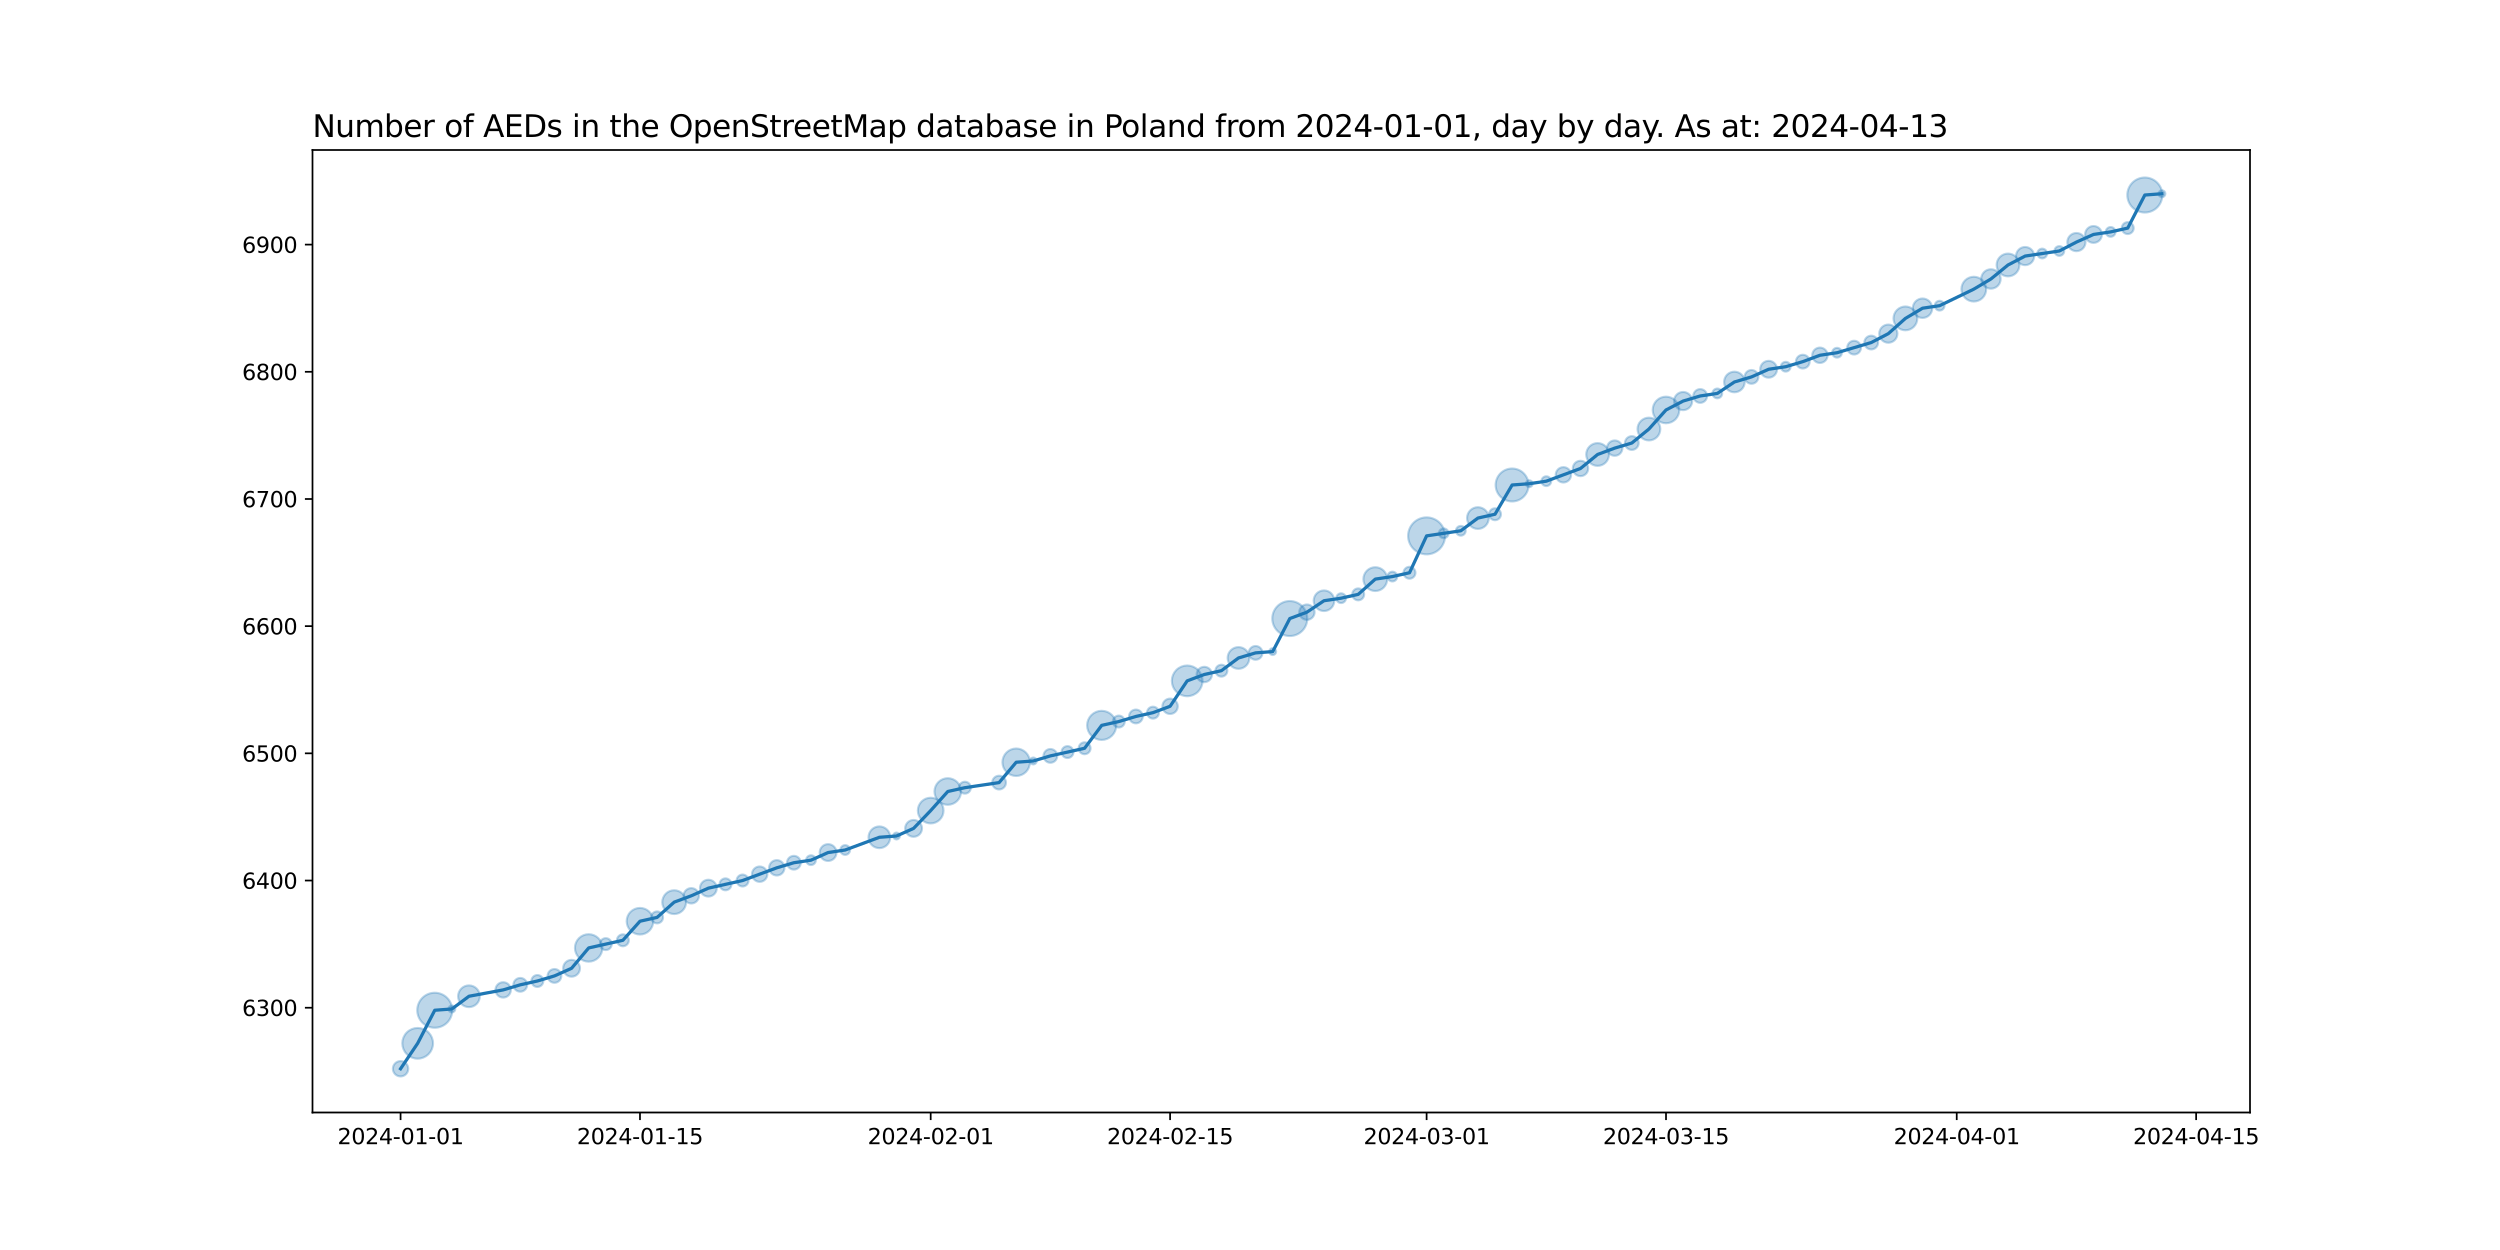 <?xml version="1.0" encoding="utf-8" standalone="no"?>
<!DOCTYPE svg PUBLIC "-//W3C//DTD SVG 1.1//EN"
  "http://www.w3.org/Graphics/SVG/1.1/DTD/svg11.dtd">
<svg xmlns:xlink="http://www.w3.org/1999/xlink" width="1152pt" height="576pt" viewBox="0 0 1152 576" xmlns="http://www.w3.org/2000/svg" version="1.1">
 <defs>
  <style type="text/css">*{stroke-linejoin: round; stroke-linecap: butt}</style>
 </defs>
 <g id="figure_1">
  <g id="patch_1">
   <path d="M 0 576 
L 1152 576 
L 1152 0 
L 0 0 
z
" style="fill: #ffffff"/>
  </g>
  <g id="axes_1">
   <g id="patch_2">
    <path d="M 144 512.64 
L 1036.8 512.64 
L 1036.8 69.12 
L 144 69.12 
z
" style="fill: #ffffff"/>
   </g>
   <g id="PathCollection_1">
    <path d="M 184.582 496.016 
C 185.519 496.016 186.419 495.643 187.082 494.98 
C 187.745 494.317 188.117 493.418 188.117 492.48 
C 188.117 491.542 187.745 490.643 187.082 489.98 
C 186.419 489.317 185.519 488.944 184.582 488.944 
C 183.644 488.944 182.745 489.317 182.082 489.98 
C 181.419 490.643 181.046 491.542 181.046 492.48 
C 181.046 493.418 181.419 494.317 182.082 494.98 
C 182.745 495.643 183.644 496.016 184.582 496.016 
z
" clip-path="url(#p3ddf0ea13d)" style="fill: #1f77b4; fill-opacity: 0.3; stroke: #1f77b4; stroke-opacity: 0.3"/>
    <path d="M 192.462 487.83 
C 194.337 487.83 196.136 487.085 197.462 485.759 
C 198.788 484.433 199.533 482.634 199.533 480.759 
C 199.533 478.884 198.788 477.085 197.462 475.759 
C 196.136 474.433 194.337 473.688 192.462 473.688 
C 190.587 473.688 188.788 474.433 187.462 475.759 
C 186.136 477.085 185.391 478.884 185.391 480.759 
C 185.391 482.634 186.136 484.433 187.462 485.759 
C 188.788 487.085 190.587 487.83 192.462 487.83 
z
" clip-path="url(#p3ddf0ea13d)" style="fill: #1f77b4; fill-opacity: 0.3; stroke: #1f77b4; stroke-opacity: 0.3"/>
    <path d="M 200.342 473.584 
C 202.48 473.584 204.531 472.735 206.043 471.223 
C 207.555 469.711 208.404 467.66 208.404 465.522 
C 208.404 463.384 207.555 461.333 206.043 459.821 
C 204.531 458.309 202.48 457.46 200.342 457.46 
C 198.204 457.46 196.153 458.309 194.641 459.821 
C 193.129 461.333 192.279 463.384 192.279 465.522 
C 192.279 467.66 193.129 469.711 194.641 471.223 
C 196.153 472.735 198.204 473.584 200.342 473.584 
z
" clip-path="url(#p3ddf0ea13d)" style="fill: #1f77b4; fill-opacity: 0.3; stroke: #1f77b4; stroke-opacity: 0.3"/>
    <path d="M 208.222 466.517 
C 208.641 466.517 209.043 466.35 209.34 466.054 
C 209.636 465.757 209.803 465.355 209.803 464.936 
C 209.803 464.516 209.636 464.114 209.34 463.818 
C 209.043 463.521 208.641 463.355 208.222 463.355 
C 207.802 463.355 207.4 463.521 207.104 463.818 
C 206.807 464.114 206.641 464.516 206.641 464.936 
C 206.641 465.355 206.807 465.757 207.104 466.054 
C 207.4 466.35 207.802 466.517 208.222 466.517 
z
" clip-path="url(#p3ddf0ea13d)" style="fill: #1f77b4; fill-opacity: 0.3; stroke: #1f77b4; stroke-opacity: 0.3"/>
    <path d="M 216.102 464.075 
C 217.428 464.075 218.7 463.549 219.637 462.611 
C 220.575 461.673 221.102 460.401 221.102 459.075 
C 221.102 457.749 220.575 456.477 219.637 455.54 
C 218.7 454.602 217.428 454.075 216.102 454.075 
C 214.776 454.075 213.504 454.602 212.566 455.54 
C 211.629 456.477 211.102 457.749 211.102 459.075 
C 211.102 460.401 211.629 461.673 212.566 462.611 
C 213.504 463.549 214.776 464.075 216.102 464.075 
z
" clip-path="url(#p3ddf0ea13d)" style="fill: #1f77b4; fill-opacity: 0.3; stroke: #1f77b4; stroke-opacity: 0.3"/>
    <path d="M 231.862 459.681 
C 232.799 459.681 233.699 459.308 234.362 458.645 
C 235.025 457.982 235.397 457.083 235.397 456.145 
C 235.397 455.207 235.025 454.308 234.362 453.645 
C 233.699 452.982 232.799 452.61 231.862 452.61 
C 230.924 452.61 230.025 452.982 229.362 453.645 
C 228.699 454.308 228.326 455.207 228.326 456.145 
C 228.326 457.083 228.699 457.982 229.362 458.645 
C 230.025 459.308 230.924 459.681 231.862 459.681 
z
" clip-path="url(#p3ddf0ea13d)" style="fill: #1f77b4; fill-opacity: 0.3; stroke: #1f77b4; stroke-opacity: 0.3"/>
    <path d="M 239.742 456.963 
C 240.58 456.963 241.385 456.63 241.978 456.037 
C 242.571 455.444 242.904 454.64 242.904 453.801 
C 242.904 452.962 242.571 452.158 241.978 451.565 
C 241.385 450.972 240.58 450.639 239.742 450.639 
C 238.903 450.639 238.099 450.972 237.506 451.565 
C 236.912 452.158 236.579 452.962 236.579 453.801 
C 236.579 454.64 236.912 455.444 237.506 456.037 
C 238.099 456.63 238.903 456.963 239.742 456.963 
z
" clip-path="url(#p3ddf0ea13d)" style="fill: #1f77b4; fill-opacity: 0.3; stroke: #1f77b4; stroke-opacity: 0.3"/>
    <path d="M 247.622 454.781 
C 248.348 454.781 249.044 454.493 249.558 453.979 
C 250.072 453.466 250.36 452.769 250.36 452.043 
C 250.36 451.317 250.072 450.62 249.558 450.106 
C 249.044 449.593 248.348 449.304 247.622 449.304 
C 246.895 449.304 246.199 449.593 245.685 450.106 
C 245.171 450.62 244.883 451.317 244.883 452.043 
C 244.883 452.769 245.171 453.466 245.685 453.979 
C 246.199 454.493 246.895 454.781 247.622 454.781 
z
" clip-path="url(#p3ddf0ea13d)" style="fill: #1f77b4; fill-opacity: 0.3; stroke: #1f77b4; stroke-opacity: 0.3"/>
    <path d="M 255.501 452.861 
C 256.34 452.861 257.145 452.528 257.738 451.935 
C 258.331 451.342 258.664 450.537 258.664 449.699 
C 258.664 448.86 258.331 448.056 257.738 447.463 
C 257.145 446.87 256.34 446.536 255.501 446.536 
C 254.663 446.536 253.858 446.87 253.265 447.463 
C 252.672 448.056 252.339 448.86 252.339 449.699 
C 252.339 450.537 252.672 451.342 253.265 451.935 
C 253.858 452.528 254.663 452.861 255.501 452.861 
z
" clip-path="url(#p3ddf0ea13d)" style="fill: #1f77b4; fill-opacity: 0.3; stroke: #1f77b4; stroke-opacity: 0.3"/>
    <path d="M 263.381 450.055 
C 264.409 450.055 265.394 449.647 266.12 448.921 
C 266.846 448.195 267.254 447.209 267.254 446.182 
C 267.254 445.155 266.846 444.17 266.12 443.444 
C 265.394 442.717 264.409 442.309 263.381 442.309 
C 262.354 442.309 261.369 442.717 260.643 443.444 
C 259.917 444.17 259.508 445.155 259.508 446.182 
C 259.508 447.209 259.917 448.195 260.643 448.921 
C 261.369 449.647 262.354 450.055 263.381 450.055 
z
" clip-path="url(#p3ddf0ea13d)" style="fill: #1f77b4; fill-opacity: 0.3; stroke: #1f77b4; stroke-opacity: 0.3"/>
    <path d="M 271.261 443.13 
C 272.939 443.13 274.548 442.464 275.734 441.278 
C 276.92 440.092 277.586 438.483 277.586 436.806 
C 277.586 435.128 276.92 433.519 275.734 432.333 
C 274.548 431.147 272.939 430.481 271.261 430.481 
C 269.584 430.481 267.975 431.147 266.789 432.333 
C 265.603 433.519 264.937 435.128 264.937 436.806 
C 264.937 438.483 265.603 440.092 266.789 441.278 
C 267.975 442.464 269.584 443.13 271.261 443.13 
z
" clip-path="url(#p3ddf0ea13d)" style="fill: #1f77b4; fill-opacity: 0.3; stroke: #1f77b4; stroke-opacity: 0.3"/>
    <path d="M 279.141 437.786 
C 279.868 437.786 280.564 437.497 281.078 436.984 
C 281.591 436.47 281.88 435.774 281.88 435.047 
C 281.88 434.321 281.591 433.625 281.078 433.111 
C 280.564 432.597 279.868 432.309 279.141 432.309 
C 278.415 432.309 277.718 432.597 277.205 433.111 
C 276.691 433.625 276.403 434.321 276.403 435.047 
C 276.403 435.774 276.691 436.47 277.205 436.984 
C 277.718 437.497 278.415 437.786 279.141 437.786 
z
" clip-path="url(#p3ddf0ea13d)" style="fill: #1f77b4; fill-opacity: 0.3; stroke: #1f77b4; stroke-opacity: 0.3"/>
    <path d="M 287.021 436.028 
C 287.748 436.028 288.444 435.739 288.958 435.226 
C 289.471 434.712 289.76 434.016 289.76 433.289 
C 289.76 432.563 289.471 431.866 288.958 431.353 
C 288.444 430.839 287.748 430.551 287.021 430.551 
C 286.295 430.551 285.598 430.839 285.085 431.353 
C 284.571 431.866 284.283 432.563 284.283 433.289 
C 284.283 434.016 284.571 434.712 285.085 435.226 
C 285.598 435.739 286.295 436.028 287.021 436.028 
z
" clip-path="url(#p3ddf0ea13d)" style="fill: #1f77b4; fill-opacity: 0.3; stroke: #1f77b4; stroke-opacity: 0.3"/>
    <path d="M 294.901 430.622 
C 296.525 430.622 298.083 429.977 299.231 428.829 
C 300.38 427.68 301.025 426.123 301.025 424.499 
C 301.025 422.875 300.38 421.317 299.231 420.168 
C 298.083 419.02 296.525 418.375 294.901 418.375 
C 293.277 418.375 291.72 419.02 290.571 420.168 
C 289.423 421.317 288.778 422.875 288.778 424.499 
C 288.778 426.123 289.423 427.68 290.571 428.829 
C 291.72 429.977 293.277 430.622 294.901 430.622 
z
" clip-path="url(#p3ddf0ea13d)" style="fill: #1f77b4; fill-opacity: 0.3; stroke: #1f77b4; stroke-opacity: 0.3"/>
    <path d="M 302.781 425.479 
C 303.508 425.479 304.204 425.191 304.718 424.677 
C 305.231 424.163 305.52 423.467 305.52 422.74 
C 305.52 422.014 305.231 421.318 304.718 420.804 
C 304.204 420.29 303.508 420.002 302.781 420.002 
C 302.055 420.002 301.358 420.29 300.845 420.804 
C 300.331 421.318 300.043 422.014 300.043 422.74 
C 300.043 423.467 300.331 424.163 300.845 424.677 
C 301.358 425.191 302.055 425.479 302.781 425.479 
z
" clip-path="url(#p3ddf0ea13d)" style="fill: #1f77b4; fill-opacity: 0.3; stroke: #1f77b4; stroke-opacity: 0.3"/>
    <path d="M 310.661 421.185 
C 312.114 421.185 313.507 420.608 314.534 419.581 
C 315.561 418.554 316.138 417.16 316.138 415.708 
C 316.138 414.255 315.561 412.862 314.534 411.835 
C 313.507 410.808 312.114 410.231 310.661 410.231 
C 309.209 410.231 307.815 410.808 306.788 411.835 
C 305.761 412.862 305.184 414.255 305.184 415.708 
C 305.184 417.16 305.761 418.554 306.788 419.581 
C 307.815 420.608 309.209 421.185 310.661 421.185 
z
" clip-path="url(#p3ddf0ea13d)" style="fill: #1f77b4; fill-opacity: 0.3; stroke: #1f77b4; stroke-opacity: 0.3"/>
    <path d="M 318.541 416.313 
C 319.479 416.313 320.378 415.941 321.041 415.278 
C 321.704 414.615 322.077 413.715 322.077 412.778 
C 322.077 411.84 321.704 410.941 321.041 410.278 
C 320.378 409.615 319.479 409.242 318.541 409.242 
C 317.604 409.242 316.704 409.615 316.041 410.278 
C 315.378 410.941 315.006 411.84 315.006 412.778 
C 315.006 413.715 315.378 414.615 316.041 415.278 
C 316.704 415.941 317.604 416.313 318.541 416.313 
z
" clip-path="url(#p3ddf0ea13d)" style="fill: #1f77b4; fill-opacity: 0.3; stroke: #1f77b4; stroke-opacity: 0.3"/>
    <path d="M 326.421 413.134 
C 327.448 413.134 328.434 412.726 329.16 412 
C 329.886 411.274 330.294 410.289 330.294 409.261 
C 330.294 408.234 329.886 407.249 329.16 406.523 
C 328.434 405.796 327.448 405.388 326.421 405.388 
C 325.394 405.388 324.409 405.796 323.683 406.523 
C 322.956 407.249 322.548 408.234 322.548 409.261 
C 322.548 410.289 322.956 411.274 323.683 412 
C 324.409 412.726 325.394 413.134 326.421 413.134 
z
" clip-path="url(#p3ddf0ea13d)" style="fill: #1f77b4; fill-opacity: 0.3; stroke: #1f77b4; stroke-opacity: 0.3"/>
    <path d="M 334.301 410.242 
C 335.027 410.242 335.724 409.953 336.238 409.44 
C 336.751 408.926 337.04 408.23 337.04 407.503 
C 337.04 406.777 336.751 406.08 336.238 405.567 
C 335.724 405.053 335.027 404.765 334.301 404.765 
C 333.575 404.765 332.878 405.053 332.365 405.567 
C 331.851 406.08 331.563 406.777 331.563 407.503 
C 331.563 408.23 331.851 408.926 332.365 409.44 
C 332.878 409.953 333.575 410.242 334.301 410.242 
z
" clip-path="url(#p3ddf0ea13d)" style="fill: #1f77b4; fill-opacity: 0.3; stroke: #1f77b4; stroke-opacity: 0.3"/>
    <path d="M 342.181 408.484 
C 342.907 408.484 343.604 408.195 344.118 407.682 
C 344.631 407.168 344.92 406.471 344.92 405.745 
C 344.92 405.019 344.631 404.322 344.118 403.809 
C 343.604 403.295 342.907 403.007 342.181 403.007 
C 341.455 403.007 340.758 403.295 340.245 403.809 
C 339.731 404.322 339.442 405.019 339.442 405.745 
C 339.442 406.471 339.731 407.168 340.245 407.682 
C 340.758 408.195 341.455 408.484 342.181 408.484 
z
" clip-path="url(#p3ddf0ea13d)" style="fill: #1f77b4; fill-opacity: 0.3; stroke: #1f77b4; stroke-opacity: 0.3"/>
    <path d="M 350.061 406.35 
C 350.999 406.35 351.898 405.978 352.561 405.315 
C 353.224 404.652 353.597 403.753 353.597 402.815 
C 353.597 401.877 353.224 400.978 352.561 400.315 
C 351.898 399.652 350.999 399.279 350.061 399.279 
C 349.123 399.279 348.224 399.652 347.561 400.315 
C 346.898 400.978 346.526 401.877 346.526 402.815 
C 346.526 403.753 346.898 404.652 347.561 405.315 
C 348.224 405.978 349.123 406.35 350.061 406.35 
z
" clip-path="url(#p3ddf0ea13d)" style="fill: #1f77b4; fill-opacity: 0.3; stroke: #1f77b4; stroke-opacity: 0.3"/>
    <path d="M 357.941 403.42 
C 358.879 403.42 359.778 403.048 360.441 402.385 
C 361.104 401.722 361.477 400.822 361.477 399.885 
C 361.477 398.947 361.104 398.048 360.441 397.385 
C 359.778 396.722 358.879 396.349 357.941 396.349 
C 357.003 396.349 356.104 396.722 355.441 397.385 
C 354.778 398.048 354.406 398.947 354.406 399.885 
C 354.406 400.822 354.778 401.722 355.441 402.385 
C 356.104 403.048 357.003 403.42 357.941 403.42 
z
" clip-path="url(#p3ddf0ea13d)" style="fill: #1f77b4; fill-opacity: 0.3; stroke: #1f77b4; stroke-opacity: 0.3"/>
    <path d="M 365.821 400.703 
C 366.66 400.703 367.464 400.37 368.057 399.777 
C 368.65 399.184 368.983 398.379 368.983 397.54 
C 368.983 396.702 368.65 395.897 368.057 395.304 
C 367.464 394.711 366.66 394.378 365.821 394.378 
C 364.982 394.378 364.178 394.711 363.585 395.304 
C 362.992 395.897 362.659 396.702 362.659 397.54 
C 362.659 398.379 362.992 399.184 363.585 399.777 
C 364.178 400.37 364.982 400.703 365.821 400.703 
z
" clip-path="url(#p3ddf0ea13d)" style="fill: #1f77b4; fill-opacity: 0.3; stroke: #1f77b4; stroke-opacity: 0.3"/>
    <path d="M 373.701 398.604 
C 374.294 398.604 374.863 398.369 375.282 397.95 
C 375.701 397.53 375.937 396.961 375.937 396.368 
C 375.937 395.775 375.701 395.207 375.282 394.787 
C 374.863 394.368 374.294 394.132 373.701 394.132 
C 373.108 394.132 372.539 394.368 372.12 394.787 
C 371.701 395.207 371.465 395.775 371.465 396.368 
C 371.465 396.961 371.701 397.53 372.12 397.95 
C 372.539 398.369 373.108 398.604 373.701 398.604 
z
" clip-path="url(#p3ddf0ea13d)" style="fill: #1f77b4; fill-opacity: 0.3; stroke: #1f77b4; stroke-opacity: 0.3"/>
    <path d="M 381.581 396.725 
C 382.608 396.725 383.593 396.317 384.32 395.591 
C 385.046 394.864 385.454 393.879 385.454 392.852 
C 385.454 391.825 385.046 390.84 384.32 390.113 
C 383.593 389.387 382.608 388.979 381.581 388.979 
C 380.554 388.979 379.569 389.387 378.842 390.113 
C 378.116 390.84 377.708 391.825 377.708 392.852 
C 377.708 393.879 378.116 394.864 378.842 395.591 
C 379.569 396.317 380.554 396.725 381.581 396.725 
z
" clip-path="url(#p3ddf0ea13d)" style="fill: #1f77b4; fill-opacity: 0.3; stroke: #1f77b4; stroke-opacity: 0.3"/>
    <path d="M 389.461 393.916 
C 390.054 393.916 390.623 393.68 391.042 393.261 
C 391.461 392.842 391.697 392.273 391.697 391.68 
C 391.697 391.087 391.461 390.518 391.042 390.099 
C 390.623 389.68 390.054 389.444 389.461 389.444 
C 388.868 389.444 388.299 389.68 387.88 390.099 
C 387.46 390.518 387.225 391.087 387.225 391.68 
C 387.225 392.273 387.46 392.842 387.88 393.261 
C 388.299 393.68 388.868 393.916 389.461 393.916 
z
" clip-path="url(#p3ddf0ea13d)" style="fill: #1f77b4; fill-opacity: 0.3; stroke: #1f77b4; stroke-opacity: 0.3"/>
    <path d="M 405.221 390.82 
C 406.547 390.82 407.819 390.293 408.756 389.355 
C 409.694 388.417 410.221 387.146 410.221 385.82 
C 410.221 384.494 409.694 383.222 408.756 382.284 
C 407.819 381.346 406.547 380.82 405.221 380.82 
C 403.895 380.82 402.623 381.346 401.685 382.284 
C 400.748 383.222 400.221 384.494 400.221 385.82 
C 400.221 387.146 400.748 388.417 401.685 389.355 
C 402.623 390.293 403.895 390.82 405.221 390.82 
z
" clip-path="url(#p3ddf0ea13d)" style="fill: #1f77b4; fill-opacity: 0.3; stroke: #1f77b4; stroke-opacity: 0.3"/>
    <path d="M 413.101 386.815 
C 413.52 386.815 413.922 386.648 414.219 386.352 
C 414.515 386.055 414.682 385.653 414.682 385.233 
C 414.682 384.814 414.515 384.412 414.219 384.115 
C 413.922 383.819 413.52 383.652 413.101 383.652 
C 412.681 383.652 412.279 383.819 411.983 384.115 
C 411.686 384.412 411.52 384.814 411.52 385.233 
C 411.52 385.653 411.686 386.055 411.983 386.352 
C 412.279 386.648 412.681 386.815 413.101 386.815 
z
" clip-path="url(#p3ddf0ea13d)" style="fill: #1f77b4; fill-opacity: 0.3; stroke: #1f77b4; stroke-opacity: 0.3"/>
    <path d="M 420.981 385.59 
C 422.008 385.59 422.993 385.182 423.719 384.456 
C 424.446 383.73 424.854 382.744 424.854 381.717 
C 424.854 380.69 424.446 379.705 423.719 378.979 
C 422.993 378.252 422.008 377.844 420.981 377.844 
C 419.954 377.844 418.968 378.252 418.242 378.979 
C 417.516 379.705 417.108 380.69 417.108 381.717 
C 417.108 382.744 417.516 383.73 418.242 384.456 
C 418.968 385.182 419.954 385.59 420.981 385.59 
z
" clip-path="url(#p3ddf0ea13d)" style="fill: #1f77b4; fill-opacity: 0.3; stroke: #1f77b4; stroke-opacity: 0.3"/>
    <path d="M 428.861 379.429 
C 430.43 379.429 431.935 378.805 433.044 377.696 
C 434.153 376.586 434.777 375.082 434.777 373.513 
C 434.777 371.944 434.153 370.439 433.044 369.329 
C 431.935 368.22 430.43 367.596 428.861 367.596 
C 427.292 367.596 425.787 368.22 424.677 369.329 
C 423.568 370.439 422.945 371.944 422.945 373.513 
C 422.945 375.082 423.568 376.586 424.677 377.696 
C 425.787 378.805 427.292 379.429 428.861 379.429 
z
" clip-path="url(#p3ddf0ea13d)" style="fill: #1f77b4; fill-opacity: 0.3; stroke: #1f77b4; stroke-opacity: 0.3"/>
    <path d="M 436.741 370.846 
C 438.365 370.846 439.922 370.2 441.071 369.052 
C 442.219 367.904 442.864 366.346 442.864 364.722 
C 442.864 363.098 442.219 361.54 441.071 360.392 
C 439.922 359.243 438.365 358.598 436.741 358.598 
C 435.117 358.598 433.559 359.243 432.411 360.392 
C 431.262 361.54 430.617 363.098 430.617 364.722 
C 430.617 366.346 431.262 367.904 432.411 369.052 
C 433.559 370.2 435.117 370.846 436.741 370.846 
z
" clip-path="url(#p3ddf0ea13d)" style="fill: #1f77b4; fill-opacity: 0.3; stroke: #1f77b4; stroke-opacity: 0.3"/>
    <path d="M 444.621 365.702 
C 445.347 365.702 446.044 365.414 446.557 364.9 
C 447.071 364.387 447.359 363.69 447.359 362.964 
C 447.359 362.237 447.071 361.541 446.557 361.027 
C 446.044 360.514 445.347 360.225 444.621 360.225 
C 443.894 360.225 443.198 360.514 442.684 361.027 
C 442.171 361.541 441.882 362.237 441.882 362.964 
C 441.882 363.69 442.171 364.387 442.684 364.9 
C 443.198 365.414 443.894 365.702 444.621 365.702 
z
" clip-path="url(#p3ddf0ea13d)" style="fill: #1f77b4; fill-opacity: 0.3; stroke: #1f77b4; stroke-opacity: 0.3"/>
    <path d="M 460.381 363.782 
C 461.219 363.782 462.024 363.449 462.617 362.856 
C 463.21 362.263 463.543 361.458 463.543 360.62 
C 463.543 359.781 463.21 358.976 462.617 358.383 
C 462.024 357.79 461.219 357.457 460.381 357.457 
C 459.542 357.457 458.738 357.79 458.145 358.383 
C 457.552 358.976 457.218 359.781 457.218 360.62 
C 457.218 361.458 457.552 362.263 458.145 362.856 
C 458.738 363.449 459.542 363.782 460.381 363.782 
z
" clip-path="url(#p3ddf0ea13d)" style="fill: #1f77b4; fill-opacity: 0.3; stroke: #1f77b4; stroke-opacity: 0.3"/>
    <path d="M 468.261 357.567 
C 469.938 357.567 471.547 356.901 472.733 355.715 
C 473.919 354.529 474.585 352.92 474.585 351.243 
C 474.585 349.565 473.919 347.957 472.733 346.771 
C 471.547 345.585 469.938 344.918 468.261 344.918 
C 466.583 344.918 464.974 345.585 463.788 346.771 
C 462.602 347.957 461.936 349.565 461.936 351.243 
C 461.936 352.92 462.602 354.529 463.788 355.715 
C 464.974 356.901 466.583 357.567 468.261 357.567 
z
" clip-path="url(#p3ddf0ea13d)" style="fill: #1f77b4; fill-opacity: 0.3; stroke: #1f77b4; stroke-opacity: 0.3"/>
    <path d="M 476.141 352.238 
C 476.56 352.238 476.962 352.071 477.259 351.775 
C 477.555 351.478 477.722 351.076 477.722 350.657 
C 477.722 350.237 477.555 349.835 477.259 349.539 
C 476.962 349.242 476.56 349.076 476.141 349.076 
C 475.721 349.076 475.319 349.242 475.022 349.539 
C 474.726 349.835 474.559 350.237 474.559 350.657 
C 474.559 351.076 474.726 351.478 475.022 351.775 
C 475.319 352.071 475.721 352.238 476.141 352.238 
z
" clip-path="url(#p3ddf0ea13d)" style="fill: #1f77b4; fill-opacity: 0.3; stroke: #1f77b4; stroke-opacity: 0.3"/>
    <path d="M 484.02 351.475 
C 484.859 351.475 485.664 351.142 486.257 350.549 
C 486.85 349.956 487.183 349.151 487.183 348.313 
C 487.183 347.474 486.85 346.67 486.257 346.076 
C 485.664 345.483 484.859 345.15 484.02 345.15 
C 483.182 345.15 482.377 345.483 481.784 346.076 
C 481.191 346.67 480.858 347.474 480.858 348.313 
C 480.858 349.151 481.191 349.956 481.784 350.549 
C 482.377 351.142 483.182 351.475 484.02 351.475 
z
" clip-path="url(#p3ddf0ea13d)" style="fill: #1f77b4; fill-opacity: 0.3; stroke: #1f77b4; stroke-opacity: 0.3"/>
    <path d="M 491.9 349.293 
C 492.627 349.293 493.323 349.004 493.837 348.491 
C 494.35 347.977 494.639 347.281 494.639 346.554 
C 494.639 345.828 494.35 345.131 493.837 344.618 
C 493.323 344.104 492.627 343.816 491.9 343.816 
C 491.174 343.816 490.478 344.104 489.964 344.618 
C 489.45 345.131 489.162 345.828 489.162 346.554 
C 489.162 347.281 489.45 347.977 489.964 348.491 
C 490.478 349.004 491.174 349.293 491.9 349.293 
z
" clip-path="url(#p3ddf0ea13d)" style="fill: #1f77b4; fill-opacity: 0.3; stroke: #1f77b4; stroke-opacity: 0.3"/>
    <path d="M 499.78 347.535 
C 500.507 347.535 501.203 347.246 501.717 346.733 
C 502.23 346.219 502.519 345.523 502.519 344.796 
C 502.519 344.07 502.23 343.373 501.717 342.86 
C 501.203 342.346 500.507 342.058 499.78 342.058 
C 499.054 342.058 498.357 342.346 497.844 342.86 
C 497.33 343.373 497.042 344.07 497.042 344.796 
C 497.042 345.523 497.33 346.219 497.844 346.733 
C 498.357 347.246 499.054 347.535 499.78 347.535 
z
" clip-path="url(#p3ddf0ea13d)" style="fill: #1f77b4; fill-opacity: 0.3; stroke: #1f77b4; stroke-opacity: 0.3"/>
    <path d="M 507.66 340.956 
C 509.439 340.956 511.146 340.249 512.404 338.991 
C 513.662 337.733 514.369 336.026 514.369 334.247 
C 514.369 332.468 513.662 330.762 512.404 329.504 
C 511.146 328.246 509.439 327.539 507.66 327.539 
C 505.881 327.539 504.175 328.246 502.917 329.504 
C 501.659 330.762 500.952 332.468 500.952 334.247 
C 500.952 336.026 501.659 337.733 502.917 338.991 
C 504.175 340.249 505.881 340.956 507.66 340.956 
z
" clip-path="url(#p3ddf0ea13d)" style="fill: #1f77b4; fill-opacity: 0.3; stroke: #1f77b4; stroke-opacity: 0.3"/>
    <path d="M 515.54 335.228 
C 516.267 335.228 516.963 334.939 517.477 334.426 
C 517.99 333.912 518.279 333.216 518.279 332.489 
C 518.279 331.763 517.99 331.066 517.477 330.553 
C 516.963 330.039 516.267 329.751 515.54 329.751 
C 514.814 329.751 514.117 330.039 513.604 330.553 
C 513.09 331.066 512.802 331.763 512.802 332.489 
C 512.802 333.216 513.09 333.912 513.604 334.426 
C 514.117 334.939 514.814 335.228 515.54 335.228 
z
" clip-path="url(#p3ddf0ea13d)" style="fill: #1f77b4; fill-opacity: 0.3; stroke: #1f77b4; stroke-opacity: 0.3"/>
    <path d="M 523.42 333.307 
C 524.259 333.307 525.063 332.974 525.656 332.381 
C 526.249 331.788 526.583 330.984 526.583 330.145 
C 526.583 329.306 526.249 328.502 525.656 327.909 
C 525.063 327.316 524.259 326.983 523.42 326.983 
C 522.582 326.983 521.777 327.316 521.184 327.909 
C 520.591 328.502 520.258 329.306 520.258 330.145 
C 520.258 330.984 520.591 331.788 521.184 332.381 
C 521.777 332.974 522.582 333.307 523.42 333.307 
z
" clip-path="url(#p3ddf0ea13d)" style="fill: #1f77b4; fill-opacity: 0.3; stroke: #1f77b4; stroke-opacity: 0.3"/>
    <path d="M 531.3 331.126 
C 532.027 331.126 532.723 330.837 533.237 330.323 
C 533.75 329.81 534.039 329.113 534.039 328.387 
C 534.039 327.661 533.75 326.964 533.237 326.45 
C 532.723 325.937 532.027 325.648 531.3 325.648 
C 530.574 325.648 529.877 325.937 529.364 326.45 
C 528.85 326.964 528.562 327.661 528.562 328.387 
C 528.562 329.113 528.85 329.81 529.364 330.323 
C 529.877 330.837 530.574 331.126 531.3 331.126 
z
" clip-path="url(#p3ddf0ea13d)" style="fill: #1f77b4; fill-opacity: 0.3; stroke: #1f77b4; stroke-opacity: 0.3"/>
    <path d="M 539.18 328.992 
C 540.118 328.992 541.017 328.62 541.68 327.957 
C 542.343 327.294 542.716 326.394 542.716 325.457 
C 542.716 324.519 542.343 323.62 541.68 322.957 
C 541.017 322.294 540.118 321.921 539.18 321.921 
C 538.243 321.921 537.343 322.294 536.68 322.957 
C 536.017 323.62 535.645 324.519 535.645 325.457 
C 535.645 326.394 536.017 327.294 536.68 327.957 
C 537.343 328.62 538.243 328.992 539.18 328.992 
z
" clip-path="url(#p3ddf0ea13d)" style="fill: #1f77b4; fill-opacity: 0.3; stroke: #1f77b4; stroke-opacity: 0.3"/>
    <path d="M 547.06 320.807 
C 548.935 320.807 550.734 320.062 552.06 318.736 
C 553.386 317.41 554.131 315.611 554.131 313.736 
C 554.131 311.861 553.386 310.062 552.06 308.736 
C 550.734 307.41 548.935 306.665 547.06 306.665 
C 545.185 306.665 543.386 307.41 542.06 308.736 
C 540.734 310.062 539.989 311.861 539.989 313.736 
C 539.989 315.611 540.734 317.41 542.06 318.736 
C 543.386 320.062 545.185 320.807 547.06 320.807 
z
" clip-path="url(#p3ddf0ea13d)" style="fill: #1f77b4; fill-opacity: 0.3; stroke: #1f77b4; stroke-opacity: 0.3"/>
    <path d="M 554.94 314.341 
C 555.878 314.341 556.777 313.969 557.44 313.306 
C 558.103 312.643 558.476 311.743 558.476 310.806 
C 558.476 309.868 558.103 308.969 557.44 308.306 
C 556.777 307.643 555.878 307.27 554.94 307.27 
C 554.003 307.27 553.103 307.643 552.44 308.306 
C 551.777 308.969 551.405 309.868 551.405 310.806 
C 551.405 311.743 551.777 312.643 552.44 313.306 
C 553.103 313.969 554.003 314.341 554.94 314.341 
z
" clip-path="url(#p3ddf0ea13d)" style="fill: #1f77b4; fill-opacity: 0.3; stroke: #1f77b4; stroke-opacity: 0.3"/>
    <path d="M 562.82 311.786 
C 563.546 311.786 564.243 311.497 564.757 310.984 
C 565.27 310.47 565.559 309.774 565.559 309.047 
C 565.559 308.321 565.27 307.625 564.757 307.111 
C 564.243 306.597 563.546 306.309 562.82 306.309 
C 562.094 306.309 561.397 306.597 560.884 307.111 
C 560.37 307.625 560.082 308.321 560.082 309.047 
C 560.082 309.774 560.37 310.47 560.884 310.984 
C 561.397 311.497 562.094 311.786 562.82 311.786 
z
" clip-path="url(#p3ddf0ea13d)" style="fill: #1f77b4; fill-opacity: 0.3; stroke: #1f77b4; stroke-opacity: 0.3"/>
    <path d="M 570.7 308.187 
C 572.026 308.187 573.298 307.66 574.236 306.723 
C 575.173 305.785 575.7 304.513 575.7 303.187 
C 575.7 301.861 575.173 300.589 574.236 299.651 
C 573.298 298.714 572.026 298.187 570.7 298.187 
C 569.374 298.187 568.102 298.714 567.165 299.651 
C 566.227 300.589 565.7 301.861 565.7 303.187 
C 565.7 304.513 566.227 305.785 567.165 306.723 
C 568.102 307.66 569.374 308.187 570.7 308.187 
z
" clip-path="url(#p3ddf0ea13d)" style="fill: #1f77b4; fill-opacity: 0.3; stroke: #1f77b4; stroke-opacity: 0.3"/>
    <path d="M 578.58 304.005 
C 579.419 304.005 580.223 303.672 580.816 303.079 
C 581.409 302.486 581.742 301.681 581.742 300.843 
C 581.742 300.004 581.409 299.2 580.816 298.607 
C 580.223 298.014 579.419 297.681 578.58 297.681 
C 577.741 297.681 576.937 298.014 576.344 298.607 
C 575.751 299.2 575.418 300.004 575.418 300.843 
C 575.418 301.681 575.751 302.486 576.344 303.079 
C 576.937 303.672 577.741 304.005 578.58 304.005 
z
" clip-path="url(#p3ddf0ea13d)" style="fill: #1f77b4; fill-opacity: 0.3; stroke: #1f77b4; stroke-opacity: 0.3"/>
    <path d="M 586.46 301.838 
C 586.879 301.838 587.282 301.671 587.578 301.375 
C 587.875 301.078 588.041 300.676 588.041 300.257 
C 588.041 299.837 587.875 299.435 587.578 299.139 
C 587.282 298.842 586.879 298.676 586.46 298.676 
C 586.041 298.676 585.638 298.842 585.342 299.139 
C 585.045 299.435 584.879 299.837 584.879 300.257 
C 584.879 300.676 585.045 301.078 585.342 301.375 
C 585.638 301.671 586.041 301.838 586.46 301.838 
z
" clip-path="url(#p3ddf0ea13d)" style="fill: #1f77b4; fill-opacity: 0.3; stroke: #1f77b4; stroke-opacity: 0.3"/>
    <path d="M 594.34 293.082 
C 596.478 293.082 598.529 292.232 600.041 290.72 
C 601.553 289.209 602.402 287.158 602.402 285.02 
C 602.402 282.881 601.553 280.831 600.041 279.319 
C 598.529 277.807 596.478 276.957 594.34 276.957 
C 592.202 276.957 590.151 277.807 588.639 279.319 
C 587.127 280.831 586.278 282.881 586.278 285.02 
C 586.278 287.158 587.127 289.209 588.639 290.72 
C 590.151 292.232 592.202 293.082 594.34 293.082 
z
" clip-path="url(#p3ddf0ea13d)" style="fill: #1f77b4; fill-opacity: 0.3; stroke: #1f77b4; stroke-opacity: 0.3"/>
    <path d="M 602.22 285.625 
C 603.158 285.625 604.057 285.252 604.72 284.589 
C 605.383 283.926 605.755 283.027 605.755 282.089 
C 605.755 281.152 605.383 280.252 604.72 279.589 
C 604.057 278.926 603.158 278.554 602.22 278.554 
C 601.282 278.554 600.383 278.926 599.72 279.589 
C 599.057 280.252 598.684 281.152 598.684 282.089 
C 598.684 283.027 599.057 283.926 599.72 284.589 
C 600.383 285.252 601.282 285.625 602.22 285.625 
z
" clip-path="url(#p3ddf0ea13d)" style="fill: #1f77b4; fill-opacity: 0.3; stroke: #1f77b4; stroke-opacity: 0.3"/>
    <path d="M 610.1 281.558 
C 611.358 281.558 612.564 281.059 613.454 280.169 
C 614.344 279.279 614.843 278.073 614.843 276.815 
C 614.843 275.557 614.344 274.35 613.454 273.461 
C 612.564 272.571 611.358 272.071 610.1 272.071 
C 608.842 272.071 607.635 272.571 606.746 273.461 
C 605.856 274.35 605.356 275.557 605.356 276.815 
C 605.356 278.073 605.856 279.279 606.746 280.169 
C 607.635 281.059 608.842 281.558 610.1 281.558 
z
" clip-path="url(#p3ddf0ea13d)" style="fill: #1f77b4; fill-opacity: 0.3; stroke: #1f77b4; stroke-opacity: 0.3"/>
    <path d="M 617.98 277.879 
C 618.573 277.879 619.142 277.643 619.561 277.224 
C 619.98 276.805 620.216 276.236 620.216 275.643 
C 620.216 275.05 619.98 274.481 619.561 274.062 
C 619.142 273.642 618.573 273.407 617.98 273.407 
C 617.387 273.407 616.818 273.642 616.399 274.062 
C 615.979 274.481 615.744 275.05 615.744 275.643 
C 615.744 276.236 615.979 276.805 616.399 277.224 
C 616.818 277.643 617.387 277.879 617.98 277.879 
z
" clip-path="url(#p3ddf0ea13d)" style="fill: #1f77b4; fill-opacity: 0.3; stroke: #1f77b4; stroke-opacity: 0.3"/>
    <path d="M 625.86 276.623 
C 626.586 276.623 627.283 276.335 627.796 275.821 
C 628.31 275.308 628.598 274.611 628.598 273.885 
C 628.598 273.158 628.31 272.462 627.796 271.948 
C 627.283 271.435 626.586 271.146 625.86 271.146 
C 625.134 271.146 624.437 271.435 623.923 271.948 
C 623.41 272.462 623.121 273.158 623.121 273.885 
C 623.121 274.611 623.41 275.308 623.923 275.821 
C 624.437 276.335 625.134 276.623 625.86 276.623 
z
" clip-path="url(#p3ddf0ea13d)" style="fill: #1f77b4; fill-opacity: 0.3; stroke: #1f77b4; stroke-opacity: 0.3"/>
    <path d="M 633.74 272.329 
C 635.192 272.329 636.586 271.752 637.613 270.725 
C 638.64 269.698 639.217 268.305 639.217 266.852 
C 639.217 265.4 638.64 264.006 637.613 262.979 
C 636.586 261.952 635.192 261.375 633.74 261.375 
C 632.287 261.375 630.894 261.952 629.867 262.979 
C 628.84 264.006 628.263 265.4 628.263 266.852 
C 628.263 268.305 628.84 269.698 629.867 270.725 
C 630.894 271.752 632.287 272.329 633.74 272.329 
z
" clip-path="url(#p3ddf0ea13d)" style="fill: #1f77b4; fill-opacity: 0.3; stroke: #1f77b4; stroke-opacity: 0.3"/>
    <path d="M 641.62 267.916 
C 642.213 267.916 642.782 267.68 643.201 267.261 
C 643.62 266.842 643.856 266.273 643.856 265.68 
C 643.856 265.087 643.62 264.518 643.201 264.099 
C 642.782 263.68 642.213 263.444 641.62 263.444 
C 641.027 263.444 640.458 263.68 640.039 264.099 
C 639.619 264.518 639.384 265.087 639.384 265.68 
C 639.384 266.273 639.619 266.842 640.039 267.261 
C 640.458 267.68 641.027 267.916 641.62 267.916 
z
" clip-path="url(#p3ddf0ea13d)" style="fill: #1f77b4; fill-opacity: 0.3; stroke: #1f77b4; stroke-opacity: 0.3"/>
    <path d="M 649.5 266.66 
C 650.226 266.66 650.923 266.372 651.436 265.858 
C 651.95 265.345 652.238 264.648 652.238 263.922 
C 652.238 263.196 651.95 262.499 651.436 261.985 
C 650.923 261.472 650.226 261.183 649.5 261.183 
C 648.773 261.183 648.077 261.472 647.563 261.985 
C 647.05 262.499 646.761 263.196 646.761 263.922 
C 646.761 264.648 647.05 265.345 647.563 265.858 
C 648.077 266.372 648.773 266.66 649.5 266.66 
z
" clip-path="url(#p3ddf0ea13d)" style="fill: #1f77b4; fill-opacity: 0.3; stroke: #1f77b4; stroke-opacity: 0.3"/>
    <path d="M 657.38 255.441 
C 659.638 255.441 661.804 254.544 663.4 252.947 
C 664.997 251.351 665.894 249.185 665.894 246.927 
C 665.894 244.668 664.997 242.502 663.4 240.906 
C 661.804 239.309 659.638 238.412 657.38 238.412 
C 655.122 238.412 652.956 239.309 651.359 240.906 
C 649.762 242.502 648.865 244.668 648.865 246.927 
C 648.865 249.185 649.762 251.351 651.359 252.947 
C 652.956 254.544 655.122 255.441 657.38 255.441 
z
" clip-path="url(#p3ddf0ea13d)" style="fill: #1f77b4; fill-opacity: 0.3; stroke: #1f77b4; stroke-opacity: 0.3"/>
    <path d="M 665.26 247.99 
C 665.853 247.99 666.421 247.755 666.841 247.336 
C 667.26 246.916 667.496 246.347 667.496 245.754 
C 667.496 245.161 667.26 244.593 666.841 244.173 
C 666.421 243.754 665.853 243.518 665.26 243.518 
C 664.667 243.518 664.098 243.754 663.679 244.173 
C 663.259 244.593 663.024 245.161 663.024 245.754 
C 663.024 246.347 663.259 246.916 663.679 247.336 
C 664.098 247.755 664.667 247.99 665.26 247.99 
z
" clip-path="url(#p3ddf0ea13d)" style="fill: #1f77b4; fill-opacity: 0.3; stroke: #1f77b4; stroke-opacity: 0.3"/>
    <path d="M 673.14 246.818 
C 673.733 246.818 674.301 246.583 674.721 246.163 
C 675.14 245.744 675.376 245.175 675.376 244.582 
C 675.376 243.989 675.14 243.421 674.721 243.001 
C 674.301 242.582 673.733 242.346 673.14 242.346 
C 672.547 242.346 671.978 242.582 671.558 243.001 
C 671.139 243.421 670.904 243.989 670.904 244.582 
C 670.904 245.175 671.139 245.744 671.558 246.163 
C 671.978 246.583 672.547 246.818 673.14 246.818 
z
" clip-path="url(#p3ddf0ea13d)" style="fill: #1f77b4; fill-opacity: 0.3; stroke: #1f77b4; stroke-opacity: 0.3"/>
    <path d="M 681.02 243.722 
C 682.346 243.722 683.617 243.195 684.555 242.257 
C 685.493 241.32 686.02 240.048 686.02 238.722 
C 686.02 237.396 685.493 236.124 684.555 235.186 
C 683.617 234.249 682.346 233.722 681.02 233.722 
C 679.694 233.722 678.422 234.249 677.484 235.186 
C 676.546 236.124 676.02 237.396 676.02 238.722 
C 676.02 240.048 676.546 241.32 677.484 242.257 
C 678.422 243.195 679.694 243.722 681.02 243.722 
z
" clip-path="url(#p3ddf0ea13d)" style="fill: #1f77b4; fill-opacity: 0.3; stroke: #1f77b4; stroke-opacity: 0.3"/>
    <path d="M 688.9 239.702 
C 689.626 239.702 690.322 239.414 690.836 238.9 
C 691.35 238.387 691.638 237.69 691.638 236.964 
C 691.638 236.237 691.35 235.541 690.836 235.027 
C 690.322 234.514 689.626 234.225 688.9 234.225 
C 688.173 234.225 687.477 234.514 686.963 235.027 
C 686.45 235.541 686.161 236.237 686.161 236.964 
C 686.161 237.69 686.45 238.387 686.963 238.9 
C 687.477 239.414 688.173 239.702 688.9 239.702 
z
" clip-path="url(#p3ddf0ea13d)" style="fill: #1f77b4; fill-opacity: 0.3; stroke: #1f77b4; stroke-opacity: 0.3"/>
    <path d="M 696.78 231.068 
C 698.791 231.068 700.719 230.269 702.141 228.847 
C 703.563 227.425 704.362 225.496 704.362 223.485 
C 704.362 221.474 703.563 219.545 702.141 218.123 
C 700.719 216.701 698.791 215.902 696.78 215.902 
C 694.769 215.902 692.84 216.701 691.418 218.123 
C 689.996 219.545 689.197 221.474 689.197 223.485 
C 689.197 225.496 689.996 227.425 691.418 228.847 
C 692.84 230.269 694.769 231.068 696.78 231.068 
z
" clip-path="url(#p3ddf0ea13d)" style="fill: #1f77b4; fill-opacity: 0.3; stroke: #1f77b4; stroke-opacity: 0.3"/>
    <path d="M 704.659 224.48 
C 705.079 224.48 705.481 224.313 705.778 224.017 
C 706.074 223.72 706.241 223.318 706.241 222.899 
C 706.241 222.479 706.074 222.077 705.778 221.781 
C 705.481 221.484 705.079 221.317 704.659 221.317 
C 704.24 221.317 703.838 221.484 703.541 221.781 
C 703.245 222.077 703.078 222.479 703.078 222.899 
C 703.078 223.318 703.245 223.72 703.541 224.017 
C 703.838 224.313 704.24 224.48 704.659 224.48 
z
" clip-path="url(#p3ddf0ea13d)" style="fill: #1f77b4; fill-opacity: 0.3; stroke: #1f77b4; stroke-opacity: 0.3"/>
    <path d="M 712.539 223.963 
C 713.132 223.963 713.701 223.727 714.121 223.308 
C 714.54 222.888 714.776 222.32 714.776 221.727 
C 714.776 221.133 714.54 220.565 714.121 220.145 
C 713.701 219.726 713.132 219.49 712.539 219.49 
C 711.946 219.49 711.378 219.726 710.958 220.145 
C 710.539 220.565 710.303 221.133 710.303 221.727 
C 710.303 222.32 710.539 222.888 710.958 223.308 
C 711.378 223.727 711.946 223.963 712.539 223.963 
z
" clip-path="url(#p3ddf0ea13d)" style="fill: #1f77b4; fill-opacity: 0.3; stroke: #1f77b4; stroke-opacity: 0.3"/>
    <path d="M 720.419 222.332 
C 721.357 222.332 722.256 221.959 722.919 221.296 
C 723.582 220.633 723.955 219.734 723.955 218.796 
C 723.955 217.859 723.582 216.959 722.919 216.296 
C 722.256 215.633 721.357 215.261 720.419 215.261 
C 719.482 215.261 718.582 215.633 717.919 216.296 
C 717.256 216.959 716.884 217.859 716.884 218.796 
C 716.884 219.734 717.256 220.633 717.919 221.296 
C 718.582 221.959 719.482 222.332 720.419 222.332 
z
" clip-path="url(#p3ddf0ea13d)" style="fill: #1f77b4; fill-opacity: 0.3; stroke: #1f77b4; stroke-opacity: 0.3"/>
    <path d="M 728.299 219.402 
C 729.237 219.402 730.136 219.029 730.799 218.366 
C 731.462 217.703 731.835 216.804 731.835 215.866 
C 731.835 214.928 731.462 214.029 730.799 213.366 
C 730.136 212.703 729.237 212.331 728.299 212.331 
C 727.362 212.331 726.462 212.703 725.799 213.366 
C 725.136 214.029 724.764 214.928 724.764 215.866 
C 724.764 216.804 725.136 217.703 725.799 218.366 
C 726.462 219.029 727.362 219.402 728.299 219.402 
z
" clip-path="url(#p3ddf0ea13d)" style="fill: #1f77b4; fill-opacity: 0.3; stroke: #1f77b4; stroke-opacity: 0.3"/>
    <path d="M 736.179 214.664 
C 737.57 214.664 738.904 214.111 739.887 213.128 
C 740.871 212.144 741.423 210.81 741.423 209.42 
C 741.423 208.029 740.871 206.695 739.887 205.711 
C 738.904 204.728 737.57 204.175 736.179 204.175 
C 734.789 204.175 733.455 204.728 732.471 205.711 
C 731.488 206.695 730.935 208.029 730.935 209.42 
C 730.935 210.81 731.488 212.144 732.471 213.128 
C 733.455 214.111 734.789 214.664 736.179 214.664 
z
" clip-path="url(#p3ddf0ea13d)" style="fill: #1f77b4; fill-opacity: 0.3; stroke: #1f77b4; stroke-opacity: 0.3"/>
    <path d="M 744.059 210.025 
C 744.997 210.025 745.896 209.652 746.559 208.989 
C 747.222 208.326 747.595 207.427 747.595 206.489 
C 747.595 205.552 747.222 204.652 746.559 203.989 
C 745.896 203.326 744.997 202.954 744.059 202.954 
C 743.122 202.954 742.222 203.326 741.559 203.989 
C 740.896 204.652 740.524 205.552 740.524 206.489 
C 740.524 207.427 740.896 208.326 741.559 208.989 
C 742.222 209.652 743.122 210.025 744.059 210.025 
z
" clip-path="url(#p3ddf0ea13d)" style="fill: #1f77b4; fill-opacity: 0.3; stroke: #1f77b4; stroke-opacity: 0.3"/>
    <path d="M 751.939 207.307 
C 752.778 207.307 753.582 206.974 754.175 206.381 
C 754.768 205.788 755.102 204.984 755.102 204.145 
C 755.102 203.306 754.768 202.502 754.175 201.909 
C 753.582 201.316 752.778 200.983 751.939 200.983 
C 751.101 200.983 750.296 201.316 749.703 201.909 
C 749.11 202.502 748.777 203.306 748.777 204.145 
C 748.777 204.984 749.11 205.788 749.703 206.381 
C 750.296 206.974 751.101 207.307 751.939 207.307 
z
" clip-path="url(#p3ddf0ea13d)" style="fill: #1f77b4; fill-opacity: 0.3; stroke: #1f77b4; stroke-opacity: 0.3"/>
    <path d="M 759.819 202.943 
C 761.21 202.943 762.544 202.39 763.527 201.407 
C 764.511 200.423 765.063 199.089 765.063 197.699 
C 765.063 196.308 764.511 194.974 763.527 193.991 
C 762.544 193.007 761.21 192.455 759.819 192.455 
C 758.429 192.455 757.095 193.007 756.111 193.991 
C 755.128 194.974 754.575 196.308 754.575 197.699 
C 754.575 199.089 755.128 200.423 756.111 201.407 
C 757.095 202.39 758.429 202.943 759.819 202.943 
z
" clip-path="url(#p3ddf0ea13d)" style="fill: #1f77b4; fill-opacity: 0.3; stroke: #1f77b4; stroke-opacity: 0.3"/>
    <path d="M 767.699 195.032 
C 769.323 195.032 770.881 194.386 772.029 193.238 
C 773.178 192.09 773.823 190.532 773.823 188.908 
C 773.823 187.284 773.178 185.726 772.029 184.578 
C 770.881 183.429 769.323 182.784 767.699 182.784 
C 766.075 182.784 764.517 183.429 763.369 184.578 
C 762.221 185.726 761.575 187.284 761.575 188.908 
C 761.575 190.532 762.221 192.09 763.369 193.238 
C 764.517 194.386 766.075 195.032 767.699 195.032 
z
" clip-path="url(#p3ddf0ea13d)" style="fill: #1f77b4; fill-opacity: 0.3; stroke: #1f77b4; stroke-opacity: 0.3"/>
    <path d="M 775.579 188.989 
C 776.689 188.989 777.753 188.548 778.537 187.764 
C 779.322 186.979 779.762 185.915 779.762 184.806 
C 779.762 183.696 779.322 182.632 778.537 181.848 
C 777.753 181.063 776.689 180.622 775.579 180.622 
C 774.47 180.622 773.406 181.063 772.621 181.848 
C 771.837 182.632 771.396 183.696 771.396 184.806 
C 771.396 185.915 771.837 186.979 772.621 187.764 
C 773.406 188.548 774.47 188.989 775.579 188.989 
z
" clip-path="url(#p3ddf0ea13d)" style="fill: #1f77b4; fill-opacity: 0.3; stroke: #1f77b4; stroke-opacity: 0.3"/>
    <path d="M 783.459 185.624 
C 784.298 185.624 785.102 185.29 785.695 184.697 
C 786.288 184.104 786.621 183.3 786.621 182.461 
C 786.621 181.623 786.288 180.818 785.695 180.225 
C 785.102 179.632 784.298 179.299 783.459 179.299 
C 782.62 179.299 781.816 179.632 781.223 180.225 
C 780.63 180.818 780.297 181.623 780.297 182.461 
C 780.297 183.3 780.63 184.104 781.223 184.697 
C 781.816 185.29 782.62 185.624 783.459 185.624 
z
" clip-path="url(#p3ddf0ea13d)" style="fill: #1f77b4; fill-opacity: 0.3; stroke: #1f77b4; stroke-opacity: 0.3"/>
    <path d="M 791.339 183.525 
C 791.932 183.525 792.501 183.29 792.92 182.87 
C 793.34 182.451 793.575 181.882 793.575 181.289 
C 793.575 180.696 793.34 180.127 792.92 179.708 
C 792.501 179.289 791.932 179.053 791.339 179.053 
C 790.746 179.053 790.177 179.289 789.758 179.708 
C 789.339 180.127 789.103 180.696 789.103 181.289 
C 789.103 181.882 789.339 182.451 789.758 182.87 
C 790.177 183.29 790.746 183.525 791.339 183.525 
z
" clip-path="url(#p3ddf0ea13d)" style="fill: #1f77b4; fill-opacity: 0.3; stroke: #1f77b4; stroke-opacity: 0.3"/>
    <path d="M 799.219 180.758 
C 800.477 180.758 801.684 180.259 802.573 179.369 
C 803.463 178.479 803.962 177.273 803.962 176.015 
C 803.962 174.757 803.463 173.55 802.573 172.661 
C 801.684 171.771 800.477 171.271 799.219 171.271 
C 797.961 171.271 796.754 171.771 795.865 172.661 
C 794.975 173.55 794.476 174.757 794.476 176.015 
C 794.476 177.273 794.975 178.479 795.865 179.369 
C 796.754 180.259 797.961 180.758 799.219 180.758 
z
" clip-path="url(#p3ddf0ea13d)" style="fill: #1f77b4; fill-opacity: 0.3; stroke: #1f77b4; stroke-opacity: 0.3"/>
    <path d="M 807.099 176.833 
C 807.938 176.833 808.742 176.5 809.335 175.907 
C 809.928 175.314 810.261 174.509 810.261 173.671 
C 810.261 172.832 809.928 172.028 809.335 171.435 
C 808.742 170.842 807.938 170.508 807.099 170.508 
C 806.26 170.508 805.456 170.842 804.863 171.435 
C 804.27 172.028 803.937 172.832 803.937 173.671 
C 803.937 174.509 804.27 175.314 804.863 175.907 
C 805.456 176.5 806.26 176.833 807.099 176.833 
z
" clip-path="url(#p3ddf0ea13d)" style="fill: #1f77b4; fill-opacity: 0.3; stroke: #1f77b4; stroke-opacity: 0.3"/>
    <path d="M 814.979 174.027 
C 816.006 174.027 816.991 173.619 817.718 172.893 
C 818.444 172.167 818.852 171.182 818.852 170.154 
C 818.852 169.127 818.444 168.142 817.718 167.416 
C 816.991 166.69 816.006 166.281 814.979 166.281 
C 813.952 166.281 812.967 166.69 812.24 167.416 
C 811.514 168.142 811.106 169.127 811.106 170.154 
C 811.106 171.182 811.514 172.167 812.24 172.893 
C 812.967 173.619 813.952 174.027 814.979 174.027 
z
" clip-path="url(#p3ddf0ea13d)" style="fill: #1f77b4; fill-opacity: 0.3; stroke: #1f77b4; stroke-opacity: 0.3"/>
    <path d="M 822.859 171.218 
C 823.452 171.218 824.021 170.983 824.44 170.563 
C 824.859 170.144 825.095 169.575 825.095 168.982 
C 825.095 168.389 824.859 167.821 824.44 167.401 
C 824.021 166.982 823.452 166.746 822.859 166.746 
C 822.266 166.746 821.697 166.982 821.278 167.401 
C 820.858 167.821 820.623 168.389 820.623 168.982 
C 820.623 169.575 820.858 170.144 821.278 170.563 
C 821.697 170.983 822.266 171.218 822.859 171.218 
z
" clip-path="url(#p3ddf0ea13d)" style="fill: #1f77b4; fill-opacity: 0.3; stroke: #1f77b4; stroke-opacity: 0.3"/>
    <path d="M 830.739 169.8 
C 831.578 169.8 832.382 169.467 832.975 168.874 
C 833.568 168.281 833.901 167.477 833.901 166.638 
C 833.901 165.799 833.568 164.995 832.975 164.402 
C 832.382 163.809 831.578 163.476 830.739 163.476 
C 829.9 163.476 829.096 163.809 828.503 164.402 
C 827.91 164.995 827.577 165.799 827.577 166.638 
C 827.577 167.477 827.91 168.281 828.503 168.874 
C 829.096 169.467 829.9 169.8 830.739 169.8 
z
" clip-path="url(#p3ddf0ea13d)" style="fill: #1f77b4; fill-opacity: 0.3; stroke: #1f77b4; stroke-opacity: 0.3"/>
    <path d="M 838.619 167.243 
C 839.557 167.243 840.456 166.871 841.119 166.208 
C 841.782 165.545 842.154 164.646 842.154 163.708 
C 842.154 162.77 841.782 161.871 841.119 161.208 
C 840.456 160.545 839.557 160.172 838.619 160.172 
C 837.681 160.172 836.782 160.545 836.119 161.208 
C 835.456 161.871 835.083 162.77 835.083 163.708 
C 835.083 164.646 835.456 165.545 836.119 166.208 
C 836.782 166.871 837.681 167.243 838.619 167.243 
z
" clip-path="url(#p3ddf0ea13d)" style="fill: #1f77b4; fill-opacity: 0.3; stroke: #1f77b4; stroke-opacity: 0.3"/>
    <path d="M 846.499 164.772 
C 847.092 164.772 847.661 164.536 848.08 164.117 
C 848.499 163.698 848.735 163.129 848.735 162.536 
C 848.735 161.943 848.499 161.374 848.08 160.955 
C 847.661 160.535 847.092 160.3 846.499 160.3 
C 845.906 160.3 845.337 160.535 844.918 160.955 
C 844.498 161.374 844.263 161.943 844.263 162.536 
C 844.263 163.129 844.498 163.698 844.918 164.117 
C 845.337 164.536 845.906 164.772 846.499 164.772 
z
" clip-path="url(#p3ddf0ea13d)" style="fill: #1f77b4; fill-opacity: 0.3; stroke: #1f77b4; stroke-opacity: 0.3"/>
    <path d="M 854.379 163.354 
C 855.217 163.354 856.022 163.021 856.615 162.428 
C 857.208 161.835 857.541 161.03 857.541 160.192 
C 857.541 159.353 857.208 158.549 856.615 157.956 
C 856.022 157.363 855.217 157.029 854.379 157.029 
C 853.54 157.029 852.736 157.363 852.143 157.956 
C 851.55 158.549 851.217 159.353 851.217 160.192 
C 851.217 161.03 851.55 161.835 852.143 162.428 
C 852.736 163.021 853.54 163.354 854.379 163.354 
z
" clip-path="url(#p3ddf0ea13d)" style="fill: #1f77b4; fill-opacity: 0.3; stroke: #1f77b4; stroke-opacity: 0.3"/>
    <path d="M 862.259 161.01 
C 863.097 161.01 863.902 160.677 864.495 160.084 
C 865.088 159.49 865.421 158.686 865.421 157.847 
C 865.421 157.009 865.088 156.204 864.495 155.611 
C 863.902 155.018 863.097 154.685 862.259 154.685 
C 861.42 154.685 860.616 155.018 860.023 155.611 
C 859.43 156.204 859.097 157.009 859.097 157.847 
C 859.097 158.686 859.43 159.49 860.023 160.084 
C 860.616 160.677 861.42 161.01 862.259 161.01 
z
" clip-path="url(#p3ddf0ea13d)" style="fill: #1f77b4; fill-opacity: 0.3; stroke: #1f77b4; stroke-opacity: 0.3"/>
    <path d="M 870.139 157.928 
C 871.248 157.928 872.312 157.488 873.097 156.703 
C 873.881 155.919 874.322 154.855 874.322 153.745 
C 874.322 152.636 873.881 151.572 873.097 150.787 
C 872.312 150.003 871.248 149.562 870.139 149.562 
C 869.029 149.562 867.965 150.003 867.181 150.787 
C 866.396 151.572 865.955 152.636 865.955 153.745 
C 865.955 154.855 866.396 155.919 867.181 156.703 
C 867.965 157.488 869.029 157.928 870.139 157.928 
z
" clip-path="url(#p3ddf0ea13d)" style="fill: #1f77b4; fill-opacity: 0.3; stroke: #1f77b4; stroke-opacity: 0.3"/>
    <path d="M 878.019 152.19 
C 879.471 152.19 880.865 151.613 881.892 150.586 
C 882.919 149.558 883.496 148.165 883.496 146.713 
C 883.496 145.26 882.919 143.867 881.892 142.84 
C 880.865 141.812 879.471 141.235 878.019 141.235 
C 876.566 141.235 875.173 141.812 874.146 142.84 
C 873.119 143.867 872.541 145.26 872.541 146.713 
C 872.541 148.165 873.119 149.558 874.146 150.586 
C 875.173 151.613 876.566 152.19 878.019 152.19 
z
" clip-path="url(#p3ddf0ea13d)" style="fill: #1f77b4; fill-opacity: 0.3; stroke: #1f77b4; stroke-opacity: 0.3"/>
    <path d="M 885.899 146.496 
C 887.085 146.496 888.222 146.025 889.061 145.186 
C 889.9 144.348 890.371 143.21 890.371 142.024 
C 890.371 140.838 889.9 139.701 889.061 138.862 
C 888.222 138.023 887.085 137.552 885.899 137.552 
C 884.713 137.552 883.575 138.023 882.736 138.862 
C 881.898 139.701 881.427 140.838 881.427 142.024 
C 881.427 143.21 881.898 144.348 882.736 145.186 
C 883.575 146.025 884.713 146.496 885.899 146.496 
z
" clip-path="url(#p3ddf0ea13d)" style="fill: #1f77b4; fill-opacity: 0.3; stroke: #1f77b4; stroke-opacity: 0.3"/>
    <path d="M 893.779 143.088 
C 894.372 143.088 894.94 142.853 895.36 142.433 
C 895.779 142.014 896.015 141.445 896.015 140.852 
C 896.015 140.259 895.779 139.69 895.36 139.271 
C 894.94 138.852 894.372 138.616 893.779 138.616 
C 893.186 138.616 892.617 138.852 892.198 139.271 
C 891.778 139.69 891.543 140.259 891.543 140.852 
C 891.543 141.445 891.778 142.014 892.198 142.433 
C 892.617 142.853 893.186 143.088 893.779 143.088 
z
" clip-path="url(#p3ddf0ea13d)" style="fill: #1f77b4; fill-opacity: 0.3; stroke: #1f77b4; stroke-opacity: 0.3"/>
    <path d="M 909.539 138.934 
C 911.05 138.934 912.501 138.334 913.57 137.265 
C 914.639 136.196 915.239 134.745 915.239 133.233 
C 915.239 131.722 914.639 130.271 913.57 129.202 
C 912.501 128.133 911.05 127.533 909.539 127.533 
C 908.027 127.533 906.577 128.133 905.507 129.202 
C 904.438 130.271 903.838 131.722 903.838 133.233 
C 903.838 134.745 904.438 136.196 905.507 137.265 
C 906.577 138.334 908.027 138.934 909.539 138.934 
z
" clip-path="url(#p3ddf0ea13d)" style="fill: #1f77b4; fill-opacity: 0.3; stroke: #1f77b4; stroke-opacity: 0.3"/>
    <path d="M 917.419 133.017 
C 918.605 133.017 919.742 132.546 920.581 131.707 
C 921.419 130.869 921.891 129.731 921.891 128.545 
C 921.891 127.359 921.419 126.221 920.581 125.383 
C 919.742 124.544 918.605 124.073 917.419 124.073 
C 916.233 124.073 915.095 124.544 914.256 125.383 
C 913.418 126.221 912.946 127.359 912.946 128.545 
C 912.946 129.731 913.418 130.869 914.256 131.707 
C 915.095 132.546 916.233 133.017 917.419 133.017 
z
" clip-path="url(#p3ddf0ea13d)" style="fill: #1f77b4; fill-opacity: 0.3; stroke: #1f77b4; stroke-opacity: 0.3"/>
    <path d="M 925.298 127.343 
C 926.689 127.343 928.023 126.79 929.007 125.807 
C 929.99 124.823 930.543 123.489 930.543 122.099 
C 930.543 120.708 929.99 119.374 929.007 118.391 
C 928.023 117.407 926.689 116.855 925.298 116.855 
C 923.908 116.855 922.574 117.407 921.59 118.391 
C 920.607 119.374 920.054 120.708 920.054 122.099 
C 920.054 123.489 920.607 124.823 921.59 125.807 
C 922.574 126.79 923.908 127.343 925.298 127.343 
z
" clip-path="url(#p3ddf0ea13d)" style="fill: #1f77b4; fill-opacity: 0.3; stroke: #1f77b4; stroke-opacity: 0.3"/>
    <path d="M 933.178 122.18 
C 934.288 122.18 935.352 121.739 936.137 120.954 
C 936.921 120.17 937.362 119.106 937.362 117.996 
C 937.362 116.887 936.921 115.823 936.137 115.038 
C 935.352 114.254 934.288 113.813 933.178 113.813 
C 932.069 113.813 931.005 114.254 930.22 115.038 
C 929.436 115.823 928.995 116.887 928.995 117.996 
C 928.995 119.106 929.436 120.17 930.22 120.954 
C 931.005 121.739 932.069 122.18 933.178 122.18 
z
" clip-path="url(#p3ddf0ea13d)" style="fill: #1f77b4; fill-opacity: 0.3; stroke: #1f77b4; stroke-opacity: 0.3"/>
    <path d="M 941.058 119.06 
C 941.651 119.06 942.22 118.825 942.64 118.405 
C 943.059 117.986 943.294 117.417 943.294 116.824 
C 943.294 116.231 943.059 115.662 942.64 115.243 
C 942.22 114.824 941.651 114.588 941.058 114.588 
C 940.465 114.588 939.897 114.824 939.477 115.243 
C 939.058 115.662 938.822 116.231 938.822 116.824 
C 938.822 117.417 939.058 117.986 939.477 118.405 
C 939.897 118.825 940.465 119.06 941.058 119.06 
z
" clip-path="url(#p3ddf0ea13d)" style="fill: #1f77b4; fill-opacity: 0.3; stroke: #1f77b4; stroke-opacity: 0.3"/>
    <path d="M 948.938 117.888 
C 949.531 117.888 950.1 117.653 950.52 117.233 
C 950.939 116.814 951.174 116.245 951.174 115.652 
C 951.174 115.059 950.939 114.49 950.52 114.071 
C 950.1 113.652 949.531 113.416 948.938 113.416 
C 948.345 113.416 947.777 113.652 947.357 114.071 
C 946.938 114.49 946.702 115.059 946.702 115.652 
C 946.702 116.245 946.938 116.814 947.357 117.233 
C 947.777 117.653 948.345 117.888 948.938 117.888 
z
" clip-path="url(#p3ddf0ea13d)" style="fill: #1f77b4; fill-opacity: 0.3; stroke: #1f77b4; stroke-opacity: 0.3"/>
    <path d="M 956.818 115.733 
C 957.928 115.733 958.992 115.292 959.776 114.508 
C 960.561 113.723 961.002 112.659 961.002 111.55 
C 961.002 110.44 960.561 109.376 959.776 108.592 
C 958.992 107.807 957.928 107.366 956.818 107.366 
C 955.709 107.366 954.645 107.807 953.86 108.592 
C 953.076 109.376 952.635 110.44 952.635 111.55 
C 952.635 112.659 953.076 113.723 953.86 114.508 
C 954.645 115.292 955.709 115.733 956.818 115.733 
z
" clip-path="url(#p3ddf0ea13d)" style="fill: #1f77b4; fill-opacity: 0.3; stroke: #1f77b4; stroke-opacity: 0.3"/>
    <path d="M 964.698 111.906 
C 965.725 111.906 966.711 111.498 967.437 110.772 
C 968.163 110.046 968.571 109.061 968.571 108.033 
C 968.571 107.006 968.163 106.021 967.437 105.295 
C 966.711 104.569 965.725 104.161 964.698 104.161 
C 963.671 104.161 962.686 104.569 961.96 105.295 
C 961.233 106.021 960.825 107.006 960.825 108.033 
C 960.825 109.061 961.233 110.046 961.96 110.772 
C 962.686 111.498 963.671 111.906 964.698 111.906 
z
" clip-path="url(#p3ddf0ea13d)" style="fill: #1f77b4; fill-opacity: 0.3; stroke: #1f77b4; stroke-opacity: 0.3"/>
    <path d="M 972.578 109.097 
C 973.171 109.097 973.74 108.862 974.159 108.443 
C 974.579 108.023 974.814 107.454 974.814 106.861 
C 974.814 106.268 974.579 105.7 974.159 105.28 
C 973.74 104.861 973.171 104.625 972.578 104.625 
C 971.985 104.625 971.416 104.861 970.997 105.28 
C 970.578 105.7 970.342 106.268 970.342 106.861 
C 970.342 107.454 970.578 108.023 970.997 108.443 
C 971.416 108.862 971.985 109.097 972.578 109.097 
z
" clip-path="url(#p3ddf0ea13d)" style="fill: #1f77b4; fill-opacity: 0.3; stroke: #1f77b4; stroke-opacity: 0.3"/>
    <path d="M 980.458 107.842 
C 981.185 107.842 981.881 107.553 982.395 107.04 
C 982.908 106.526 983.197 105.83 983.197 105.103 
C 983.197 104.377 982.908 103.68 982.395 103.167 
C 981.881 102.653 981.185 102.365 980.458 102.365 
C 979.732 102.365 979.035 102.653 978.522 103.167 
C 978.008 103.68 977.72 104.377 977.72 105.103 
C 977.72 105.83 978.008 106.526 978.522 107.04 
C 979.035 107.553 979.732 107.842 980.458 107.842 
z
" clip-path="url(#p3ddf0ea13d)" style="fill: #1f77b4; fill-opacity: 0.3; stroke: #1f77b4; stroke-opacity: 0.3"/>
    <path d="M 988.338 97.928 
C 990.476 97.928 992.527 97.079 994.039 95.567 
C 995.551 94.055 996.4 92.004 996.4 89.866 
C 996.4 87.728 995.551 85.677 994.039 84.165 
C 992.527 82.653 990.476 81.804 988.338 81.804 
C 986.2 81.804 984.149 82.653 982.637 84.165 
C 981.125 85.677 980.276 87.728 980.276 89.866 
C 980.276 92.004 981.125 94.055 982.637 95.567 
C 984.149 97.079 986.2 97.928 988.338 97.928 
z
" clip-path="url(#p3ddf0ea13d)" style="fill: #1f77b4; fill-opacity: 0.3; stroke: #1f77b4; stroke-opacity: 0.3"/>
    <path d="M 996.218 90.861 
C 996.638 90.861 997.04 90.695 997.336 90.398 
C 997.633 90.102 997.799 89.699 997.799 89.28 
C 997.799 88.861 997.633 88.458 997.336 88.162 
C 997.04 87.865 996.638 87.699 996.218 87.699 
C 995.799 87.699 995.397 87.865 995.1 88.162 
C 994.804 88.458 994.637 88.861 994.637 89.28 
C 994.637 89.699 994.804 90.102 995.1 90.398 
C 995.397 90.695 995.799 90.861 996.218 90.861 
z
" clip-path="url(#p3ddf0ea13d)" style="fill: #1f77b4; fill-opacity: 0.3; stroke: #1f77b4; stroke-opacity: 0.3"/>
   </g>
   <g id="matplotlib.axis_1">
    <g id="xtick_1">
     <g id="line2d_1">
      <defs>
       <path id="m03c8cef6bd" d="M 0 0 
L 0 3.5 
" style="stroke: #000000; stroke-width: 0.8"/>
      </defs>
      <g>
       <use xlink:href="#m03c8cef6bd" x="184.582" y="512.64" style="stroke: #000000; stroke-width: 0.8"/>
      </g>
     </g>
     <g id="text_1">
      <!-- 2024-01-01 -->
      <g transform="translate(155.524 527.238) scale(0.1 -0.1)">
       <defs>
        <path id="DejaVuSans-32" d="M 1228 531 
L 3431 531 
L 3431 0 
L 469 0 
L 469 531 
Q 828 903 1448 1529 
Q 2069 2156 2228 2338 
Q 2531 2678 2651 2914 
Q 2772 3150 2772 3378 
Q 2772 3750 2511 3984 
Q 2250 4219 1831 4219 
Q 1534 4219 1204 4116 
Q 875 4013 500 3803 
L 500 4441 
Q 881 4594 1212 4672 
Q 1544 4750 1819 4750 
Q 2544 4750 2975 4387 
Q 3406 4025 3406 3419 
Q 3406 3131 3298 2873 
Q 3191 2616 2906 2266 
Q 2828 2175 2409 1742 
Q 1991 1309 1228 531 
z
" transform="scale(0.016)"/>
        <path id="DejaVuSans-30" d="M 2034 4250 
Q 1547 4250 1301 3770 
Q 1056 3291 1056 2328 
Q 1056 1369 1301 889 
Q 1547 409 2034 409 
Q 2525 409 2770 889 
Q 3016 1369 3016 2328 
Q 3016 3291 2770 3770 
Q 2525 4250 2034 4250 
z
M 2034 4750 
Q 2819 4750 3233 4129 
Q 3647 3509 3647 2328 
Q 3647 1150 3233 529 
Q 2819 -91 2034 -91 
Q 1250 -91 836 529 
Q 422 1150 422 2328 
Q 422 3509 836 4129 
Q 1250 4750 2034 4750 
z
" transform="scale(0.016)"/>
        <path id="DejaVuSans-34" d="M 2419 4116 
L 825 1625 
L 2419 1625 
L 2419 4116 
z
M 2253 4666 
L 3047 4666 
L 3047 1625 
L 3713 1625 
L 3713 1100 
L 3047 1100 
L 3047 0 
L 2419 0 
L 2419 1100 
L 313 1100 
L 313 1709 
L 2253 4666 
z
" transform="scale(0.016)"/>
        <path id="DejaVuSans-2d" d="M 313 2009 
L 1997 2009 
L 1997 1497 
L 313 1497 
L 313 2009 
z
" transform="scale(0.016)"/>
        <path id="DejaVuSans-31" d="M 794 531 
L 1825 531 
L 1825 4091 
L 703 3866 
L 703 4441 
L 1819 4666 
L 2450 4666 
L 2450 531 
L 3481 531 
L 3481 0 
L 794 0 
L 794 531 
z
" transform="scale(0.016)"/>
       </defs>
       <use xlink:href="#DejaVuSans-32"/>
       <use xlink:href="#DejaVuSans-30" x="63.623"/>
       <use xlink:href="#DejaVuSans-32" x="127.246"/>
       <use xlink:href="#DejaVuSans-34" x="190.869"/>
       <use xlink:href="#DejaVuSans-2d" x="254.492"/>
       <use xlink:href="#DejaVuSans-30" x="290.576"/>
       <use xlink:href="#DejaVuSans-31" x="354.199"/>
       <use xlink:href="#DejaVuSans-2d" x="417.822"/>
       <use xlink:href="#DejaVuSans-30" x="453.906"/>
       <use xlink:href="#DejaVuSans-31" x="517.529"/>
      </g>
     </g>
    </g>
    <g id="xtick_2">
     <g id="line2d_2">
      <g>
       <use xlink:href="#m03c8cef6bd" x="294.901" y="512.64" style="stroke: #000000; stroke-width: 0.8"/>
      </g>
     </g>
     <g id="text_2">
      <!-- 2024-01-15 -->
      <g transform="translate(265.844 527.238) scale(0.1 -0.1)">
       <defs>
        <path id="DejaVuSans-35" d="M 691 4666 
L 3169 4666 
L 3169 4134 
L 1269 4134 
L 1269 2991 
Q 1406 3038 1543 3061 
Q 1681 3084 1819 3084 
Q 2600 3084 3056 2656 
Q 3513 2228 3513 1497 
Q 3513 744 3044 326 
Q 2575 -91 1722 -91 
Q 1428 -91 1123 -41 
Q 819 9 494 109 
L 494 744 
Q 775 591 1075 516 
Q 1375 441 1709 441 
Q 2250 441 2565 725 
Q 2881 1009 2881 1497 
Q 2881 1984 2565 2268 
Q 2250 2553 1709 2553 
Q 1456 2553 1204 2497 
Q 953 2441 691 2322 
L 691 4666 
z
" transform="scale(0.016)"/>
       </defs>
       <use xlink:href="#DejaVuSans-32"/>
       <use xlink:href="#DejaVuSans-30" x="63.623"/>
       <use xlink:href="#DejaVuSans-32" x="127.246"/>
       <use xlink:href="#DejaVuSans-34" x="190.869"/>
       <use xlink:href="#DejaVuSans-2d" x="254.492"/>
       <use xlink:href="#DejaVuSans-30" x="290.576"/>
       <use xlink:href="#DejaVuSans-31" x="354.199"/>
       <use xlink:href="#DejaVuSans-2d" x="417.822"/>
       <use xlink:href="#DejaVuSans-31" x="453.906"/>
       <use xlink:href="#DejaVuSans-35" x="517.529"/>
      </g>
     </g>
    </g>
    <g id="xtick_3">
     <g id="line2d_3">
      <g>
       <use xlink:href="#m03c8cef6bd" x="428.861" y="512.64" style="stroke: #000000; stroke-width: 0.8"/>
      </g>
     </g>
     <g id="text_3">
      <!-- 2024-02-01 -->
      <g transform="translate(399.803 527.238) scale(0.1 -0.1)">
       <use xlink:href="#DejaVuSans-32"/>
       <use xlink:href="#DejaVuSans-30" x="63.623"/>
       <use xlink:href="#DejaVuSans-32" x="127.246"/>
       <use xlink:href="#DejaVuSans-34" x="190.869"/>
       <use xlink:href="#DejaVuSans-2d" x="254.492"/>
       <use xlink:href="#DejaVuSans-30" x="290.576"/>
       <use xlink:href="#DejaVuSans-32" x="354.199"/>
       <use xlink:href="#DejaVuSans-2d" x="417.822"/>
       <use xlink:href="#DejaVuSans-30" x="453.906"/>
       <use xlink:href="#DejaVuSans-31" x="517.529"/>
      </g>
     </g>
    </g>
    <g id="xtick_4">
     <g id="line2d_4">
      <g>
       <use xlink:href="#m03c8cef6bd" x="539.18" y="512.64" style="stroke: #000000; stroke-width: 0.8"/>
      </g>
     </g>
     <g id="text_4">
      <!-- 2024-02-15 -->
      <g transform="translate(510.122 527.238) scale(0.1 -0.1)">
       <use xlink:href="#DejaVuSans-32"/>
       <use xlink:href="#DejaVuSans-30" x="63.623"/>
       <use xlink:href="#DejaVuSans-32" x="127.246"/>
       <use xlink:href="#DejaVuSans-34" x="190.869"/>
       <use xlink:href="#DejaVuSans-2d" x="254.492"/>
       <use xlink:href="#DejaVuSans-30" x="290.576"/>
       <use xlink:href="#DejaVuSans-32" x="354.199"/>
       <use xlink:href="#DejaVuSans-2d" x="417.822"/>
       <use xlink:href="#DejaVuSans-31" x="453.906"/>
       <use xlink:href="#DejaVuSans-35" x="517.529"/>
      </g>
     </g>
    </g>
    <g id="xtick_5">
     <g id="line2d_5">
      <g>
       <use xlink:href="#m03c8cef6bd" x="657.38" y="512.64" style="stroke: #000000; stroke-width: 0.8"/>
      </g>
     </g>
     <g id="text_5">
      <!-- 2024-03-01 -->
      <g transform="translate(628.322 527.238) scale(0.1 -0.1)">
       <defs>
        <path id="DejaVuSans-33" d="M 2597 2516 
Q 3050 2419 3304 2112 
Q 3559 1806 3559 1356 
Q 3559 666 3084 287 
Q 2609 -91 1734 -91 
Q 1441 -91 1130 -33 
Q 819 25 488 141 
L 488 750 
Q 750 597 1062 519 
Q 1375 441 1716 441 
Q 2309 441 2620 675 
Q 2931 909 2931 1356 
Q 2931 1769 2642 2001 
Q 2353 2234 1838 2234 
L 1294 2234 
L 1294 2753 
L 1863 2753 
Q 2328 2753 2575 2939 
Q 2822 3125 2822 3475 
Q 2822 3834 2567 4026 
Q 2313 4219 1838 4219 
Q 1578 4219 1281 4162 
Q 984 4106 628 3988 
L 628 4550 
Q 988 4650 1302 4700 
Q 1616 4750 1894 4750 
Q 2613 4750 3031 4423 
Q 3450 4097 3450 3541 
Q 3450 3153 3228 2886 
Q 3006 2619 2597 2516 
z
" transform="scale(0.016)"/>
       </defs>
       <use xlink:href="#DejaVuSans-32"/>
       <use xlink:href="#DejaVuSans-30" x="63.623"/>
       <use xlink:href="#DejaVuSans-32" x="127.246"/>
       <use xlink:href="#DejaVuSans-34" x="190.869"/>
       <use xlink:href="#DejaVuSans-2d" x="254.492"/>
       <use xlink:href="#DejaVuSans-30" x="290.576"/>
       <use xlink:href="#DejaVuSans-33" x="354.199"/>
       <use xlink:href="#DejaVuSans-2d" x="417.822"/>
       <use xlink:href="#DejaVuSans-30" x="453.906"/>
       <use xlink:href="#DejaVuSans-31" x="517.529"/>
      </g>
     </g>
    </g>
    <g id="xtick_6">
     <g id="line2d_6">
      <g>
       <use xlink:href="#m03c8cef6bd" x="767.699" y="512.64" style="stroke: #000000; stroke-width: 0.8"/>
      </g>
     </g>
     <g id="text_6">
      <!-- 2024-03-15 -->
      <g transform="translate(738.641 527.238) scale(0.1 -0.1)">
       <use xlink:href="#DejaVuSans-32"/>
       <use xlink:href="#DejaVuSans-30" x="63.623"/>
       <use xlink:href="#DejaVuSans-32" x="127.246"/>
       <use xlink:href="#DejaVuSans-34" x="190.869"/>
       <use xlink:href="#DejaVuSans-2d" x="254.492"/>
       <use xlink:href="#DejaVuSans-30" x="290.576"/>
       <use xlink:href="#DejaVuSans-33" x="354.199"/>
       <use xlink:href="#DejaVuSans-2d" x="417.822"/>
       <use xlink:href="#DejaVuSans-31" x="453.906"/>
       <use xlink:href="#DejaVuSans-35" x="517.529"/>
      </g>
     </g>
    </g>
    <g id="xtick_7">
     <g id="line2d_7">
      <g>
       <use xlink:href="#m03c8cef6bd" x="901.659" y="512.64" style="stroke: #000000; stroke-width: 0.8"/>
      </g>
     </g>
     <g id="text_7">
      <!-- 2024-04-01 -->
      <g transform="translate(872.601 527.238) scale(0.1 -0.1)">
       <use xlink:href="#DejaVuSans-32"/>
       <use xlink:href="#DejaVuSans-30" x="63.623"/>
       <use xlink:href="#DejaVuSans-32" x="127.246"/>
       <use xlink:href="#DejaVuSans-34" x="190.869"/>
       <use xlink:href="#DejaVuSans-2d" x="254.492"/>
       <use xlink:href="#DejaVuSans-30" x="290.576"/>
       <use xlink:href="#DejaVuSans-34" x="354.199"/>
       <use xlink:href="#DejaVuSans-2d" x="417.822"/>
       <use xlink:href="#DejaVuSans-30" x="453.906"/>
       <use xlink:href="#DejaVuSans-31" x="517.529"/>
      </g>
     </g>
    </g>
    <g id="xtick_8">
     <g id="line2d_8">
      <g>
       <use xlink:href="#m03c8cef6bd" x="1011.978" y="512.64" style="stroke: #000000; stroke-width: 0.8"/>
      </g>
     </g>
     <g id="text_8">
      <!-- 2024-04-15 -->
      <g transform="translate(982.92 527.238) scale(0.1 -0.1)">
       <use xlink:href="#DejaVuSans-32"/>
       <use xlink:href="#DejaVuSans-30" x="63.623"/>
       <use xlink:href="#DejaVuSans-32" x="127.246"/>
       <use xlink:href="#DejaVuSans-34" x="190.869"/>
       <use xlink:href="#DejaVuSans-2d" x="254.492"/>
       <use xlink:href="#DejaVuSans-30" x="290.576"/>
       <use xlink:href="#DejaVuSans-34" x="354.199"/>
       <use xlink:href="#DejaVuSans-2d" x="417.822"/>
       <use xlink:href="#DejaVuSans-31" x="453.906"/>
       <use xlink:href="#DejaVuSans-35" x="517.529"/>
      </g>
     </g>
    </g>
   </g>
   <g id="matplotlib.axis_2">
    <g id="ytick_1">
     <g id="line2d_9">
      <defs>
       <path id="m8c6fda7376" d="M 0 0 
L -3.5 0 
" style="stroke: #000000; stroke-width: 0.8"/>
      </defs>
      <g>
       <use xlink:href="#m8c6fda7376" x="144" y="464.35" style="stroke: #000000; stroke-width: 0.8"/>
      </g>
     </g>
     <g id="text_9">
      <!-- 6300 -->
      <g transform="translate(111.55 468.149) scale(0.1 -0.1)">
       <defs>
        <path id="DejaVuSans-36" d="M 2113 2584 
Q 1688 2584 1439 2293 
Q 1191 2003 1191 1497 
Q 1191 994 1439 701 
Q 1688 409 2113 409 
Q 2538 409 2786 701 
Q 3034 994 3034 1497 
Q 3034 2003 2786 2293 
Q 2538 2584 2113 2584 
z
M 3366 4563 
L 3366 3988 
Q 3128 4100 2886 4159 
Q 2644 4219 2406 4219 
Q 1781 4219 1451 3797 
Q 1122 3375 1075 2522 
Q 1259 2794 1537 2939 
Q 1816 3084 2150 3084 
Q 2853 3084 3261 2657 
Q 3669 2231 3669 1497 
Q 3669 778 3244 343 
Q 2819 -91 2113 -91 
Q 1303 -91 875 529 
Q 447 1150 447 2328 
Q 447 3434 972 4092 
Q 1497 4750 2381 4750 
Q 2619 4750 2861 4703 
Q 3103 4656 3366 4563 
z
" transform="scale(0.016)"/>
       </defs>
       <use xlink:href="#DejaVuSans-36"/>
       <use xlink:href="#DejaVuSans-33" x="63.623"/>
       <use xlink:href="#DejaVuSans-30" x="127.246"/>
       <use xlink:href="#DejaVuSans-30" x="190.869"/>
      </g>
     </g>
    </g>
    <g id="ytick_2">
     <g id="line2d_10">
      <g>
       <use xlink:href="#m8c6fda7376" x="144" y="405.745" style="stroke: #000000; stroke-width: 0.8"/>
      </g>
     </g>
     <g id="text_10">
      <!-- 6400 -->
      <g transform="translate(111.55 409.544) scale(0.1 -0.1)">
       <use xlink:href="#DejaVuSans-36"/>
       <use xlink:href="#DejaVuSans-34" x="63.623"/>
       <use xlink:href="#DejaVuSans-30" x="127.246"/>
       <use xlink:href="#DejaVuSans-30" x="190.869"/>
      </g>
     </g>
    </g>
    <g id="ytick_3">
     <g id="line2d_11">
      <g>
       <use xlink:href="#m8c6fda7376" x="144" y="347.14" style="stroke: #000000; stroke-width: 0.8"/>
      </g>
     </g>
     <g id="text_11">
      <!-- 6500 -->
      <g transform="translate(111.55 350.94) scale(0.1 -0.1)">
       <use xlink:href="#DejaVuSans-36"/>
       <use xlink:href="#DejaVuSans-35" x="63.623"/>
       <use xlink:href="#DejaVuSans-30" x="127.246"/>
       <use xlink:href="#DejaVuSans-30" x="190.869"/>
      </g>
     </g>
    </g>
    <g id="ytick_4">
     <g id="line2d_12">
      <g>
       <use xlink:href="#m8c6fda7376" x="144" y="288.536" style="stroke: #000000; stroke-width: 0.8"/>
      </g>
     </g>
     <g id="text_12">
      <!-- 6600 -->
      <g transform="translate(111.55 292.335) scale(0.1 -0.1)">
       <use xlink:href="#DejaVuSans-36"/>
       <use xlink:href="#DejaVuSans-36" x="63.623"/>
       <use xlink:href="#DejaVuSans-30" x="127.246"/>
       <use xlink:href="#DejaVuSans-30" x="190.869"/>
      </g>
     </g>
    </g>
    <g id="ytick_5">
     <g id="line2d_13">
      <g>
       <use xlink:href="#m8c6fda7376" x="144" y="229.931" style="stroke: #000000; stroke-width: 0.8"/>
      </g>
     </g>
     <g id="text_13">
      <!-- 6700 -->
      <g transform="translate(111.55 233.73) scale(0.1 -0.1)">
       <defs>
        <path id="DejaVuSans-37" d="M 525 4666 
L 3525 4666 
L 3525 4397 
L 1831 0 
L 1172 0 
L 2766 4134 
L 525 4134 
L 525 4666 
z
" transform="scale(0.016)"/>
       </defs>
       <use xlink:href="#DejaVuSans-36"/>
       <use xlink:href="#DejaVuSans-37" x="63.623"/>
       <use xlink:href="#DejaVuSans-30" x="127.246"/>
       <use xlink:href="#DejaVuSans-30" x="190.869"/>
      </g>
     </g>
    </g>
    <g id="ytick_6">
     <g id="line2d_14">
      <g>
       <use xlink:href="#m8c6fda7376" x="144" y="171.327" style="stroke: #000000; stroke-width: 0.8"/>
      </g>
     </g>
     <g id="text_14">
      <!-- 6800 -->
      <g transform="translate(111.55 175.126) scale(0.1 -0.1)">
       <defs>
        <path id="DejaVuSans-38" d="M 2034 2216 
Q 1584 2216 1326 1975 
Q 1069 1734 1069 1313 
Q 1069 891 1326 650 
Q 1584 409 2034 409 
Q 2484 409 2743 651 
Q 3003 894 3003 1313 
Q 3003 1734 2745 1975 
Q 2488 2216 2034 2216 
z
M 1403 2484 
Q 997 2584 770 2862 
Q 544 3141 544 3541 
Q 544 4100 942 4425 
Q 1341 4750 2034 4750 
Q 2731 4750 3128 4425 
Q 3525 4100 3525 3541 
Q 3525 3141 3298 2862 
Q 3072 2584 2669 2484 
Q 3125 2378 3379 2068 
Q 3634 1759 3634 1313 
Q 3634 634 3220 271 
Q 2806 -91 2034 -91 
Q 1263 -91 848 271 
Q 434 634 434 1313 
Q 434 1759 690 2068 
Q 947 2378 1403 2484 
z
M 1172 3481 
Q 1172 3119 1398 2916 
Q 1625 2713 2034 2713 
Q 2441 2713 2670 2916 
Q 2900 3119 2900 3481 
Q 2900 3844 2670 4047 
Q 2441 4250 2034 4250 
Q 1625 4250 1398 4047 
Q 1172 3844 1172 3481 
z
" transform="scale(0.016)"/>
       </defs>
       <use xlink:href="#DejaVuSans-36"/>
       <use xlink:href="#DejaVuSans-38" x="63.623"/>
       <use xlink:href="#DejaVuSans-30" x="127.246"/>
       <use xlink:href="#DejaVuSans-30" x="190.869"/>
      </g>
     </g>
    </g>
    <g id="ytick_7">
     <g id="line2d_15">
      <g>
       <use xlink:href="#m8c6fda7376" x="144" y="112.722" style="stroke: #000000; stroke-width: 0.8"/>
      </g>
     </g>
     <g id="text_15">
      <!-- 6900 -->
      <g transform="translate(111.55 116.521) scale(0.1 -0.1)">
       <defs>
        <path id="DejaVuSans-39" d="M 703 97 
L 703 672 
Q 941 559 1184 500 
Q 1428 441 1663 441 
Q 2288 441 2617 861 
Q 2947 1281 2994 2138 
Q 2813 1869 2534 1725 
Q 2256 1581 1919 1581 
Q 1219 1581 811 2004 
Q 403 2428 403 3163 
Q 403 3881 828 4315 
Q 1253 4750 1959 4750 
Q 2769 4750 3195 4129 
Q 3622 3509 3622 2328 
Q 3622 1225 3098 567 
Q 2575 -91 1691 -91 
Q 1453 -91 1209 -44 
Q 966 3 703 97 
z
M 1959 2075 
Q 2384 2075 2632 2365 
Q 2881 2656 2881 3163 
Q 2881 3666 2632 3958 
Q 2384 4250 1959 4250 
Q 1534 4250 1286 3958 
Q 1038 3666 1038 3163 
Q 1038 2656 1286 2365 
Q 1534 2075 1959 2075 
z
" transform="scale(0.016)"/>
       </defs>
       <use xlink:href="#DejaVuSans-36"/>
       <use xlink:href="#DejaVuSans-39" x="63.623"/>
       <use xlink:href="#DejaVuSans-30" x="127.246"/>
       <use xlink:href="#DejaVuSans-30" x="190.869"/>
      </g>
     </g>
    </g>
   </g>
   <g id="line2d_16">
    <path d="M 184.582 492.48 
L 192.462 480.759 
L 200.342 465.522 
L 208.222 464.936 
L 216.102 459.075 
L 231.862 456.145 
L 239.742 453.801 
L 247.622 452.043 
L 255.501 449.699 
L 263.381 446.182 
L 271.261 436.806 
L 279.141 435.047 
L 287.021 433.289 
L 294.901 424.499 
L 302.781 422.74 
L 310.661 415.708 
L 318.541 412.778 
L 326.421 409.261 
L 334.301 407.503 
L 342.181 405.745 
L 350.061 402.815 
L 357.941 399.885 
L 365.821 397.54 
L 373.701 396.368 
L 381.581 392.852 
L 389.461 391.68 
L 405.221 385.82 
L 413.101 385.233 
L 420.981 381.717 
L 428.861 373.513 
L 436.741 364.722 
L 444.621 362.964 
L 460.381 360.62 
L 468.261 351.243 
L 476.141 350.657 
L 484.02 348.313 
L 491.9 346.554 
L 499.78 344.796 
L 507.66 334.247 
L 515.54 332.489 
L 523.42 330.145 
L 531.3 328.387 
L 539.18 325.457 
L 547.06 313.736 
L 554.94 310.806 
L 562.82 309.047 
L 570.7 303.187 
L 578.58 300.843 
L 586.46 300.257 
L 594.34 285.02 
L 602.22 282.089 
L 610.1 276.815 
L 617.98 275.643 
L 625.86 273.885 
L 633.74 266.852 
L 641.62 265.68 
L 649.5 263.922 
L 657.38 246.927 
L 665.26 245.754 
L 673.14 244.582 
L 681.02 238.722 
L 688.9 236.964 
L 696.78 223.485 
L 704.659 222.899 
L 712.539 221.727 
L 720.419 218.796 
L 728.299 215.866 
L 736.179 209.42 
L 744.059 206.489 
L 751.939 204.145 
L 759.819 197.699 
L 767.699 188.908 
L 775.579 184.806 
L 783.459 182.461 
L 791.339 181.289 
L 799.219 176.015 
L 807.099 173.671 
L 814.979 170.154 
L 822.859 168.982 
L 830.739 166.638 
L 838.619 163.708 
L 846.499 162.536 
L 854.379 160.192 
L 862.259 157.847 
L 870.139 153.745 
L 878.019 146.713 
L 885.899 142.024 
L 893.779 140.852 
L 909.539 133.233 
L 917.419 128.545 
L 925.298 122.099 
L 933.178 117.996 
L 941.058 116.824 
L 948.938 115.652 
L 956.818 111.55 
L 964.698 108.033 
L 972.578 106.861 
L 980.458 105.103 
L 988.338 89.866 
L 996.218 89.28 
" clip-path="url(#p3ddf0ea13d)" style="fill: none; stroke: #1f77b4; stroke-width: 1.5; stroke-linecap: square"/>
   </g>
   <g id="patch_3">
    <path d="M 144 512.64 
L 144 69.12 
" style="fill: none; stroke: #000000; stroke-width: 0.8; stroke-linejoin: miter; stroke-linecap: square"/>
   </g>
   <g id="patch_4">
    <path d="M 1036.8 512.64 
L 1036.8 69.12 
" style="fill: none; stroke: #000000; stroke-width: 0.8; stroke-linejoin: miter; stroke-linecap: square"/>
   </g>
   <g id="patch_5">
    <path d="M 144 512.64 
L 1036.8 512.64 
" style="fill: none; stroke: #000000; stroke-width: 0.8; stroke-linejoin: miter; stroke-linecap: square"/>
   </g>
   <g id="patch_6">
    <path d="M 144 69.12 
L 1036.8 69.12 
" style="fill: none; stroke: #000000; stroke-width: 0.8; stroke-linejoin: miter; stroke-linecap: square"/>
   </g>
   <g id="text_16">
    <!-- Number of AEDs in the OpenStreetMap database in Poland from 2024-01-01, day by day. As at: 2024-04-13 -->
    <g transform="translate(144 63.12) scale(0.14 -0.14)">
     <defs>
      <path id="DejaVuSans-4e" d="M 628 4666 
L 1478 4666 
L 3547 763 
L 3547 4666 
L 4159 4666 
L 4159 0 
L 3309 0 
L 1241 3903 
L 1241 0 
L 628 0 
L 628 4666 
z
" transform="scale(0.016)"/>
      <path id="DejaVuSans-75" d="M 544 1381 
L 544 3500 
L 1119 3500 
L 1119 1403 
Q 1119 906 1312 657 
Q 1506 409 1894 409 
Q 2359 409 2629 706 
Q 2900 1003 2900 1516 
L 2900 3500 
L 3475 3500 
L 3475 0 
L 2900 0 
L 2900 538 
Q 2691 219 2414 64 
Q 2138 -91 1772 -91 
Q 1169 -91 856 284 
Q 544 659 544 1381 
z
M 1991 3584 
L 1991 3584 
z
" transform="scale(0.016)"/>
      <path id="DejaVuSans-6d" d="M 3328 2828 
Q 3544 3216 3844 3400 
Q 4144 3584 4550 3584 
Q 5097 3584 5394 3201 
Q 5691 2819 5691 2113 
L 5691 0 
L 5113 0 
L 5113 2094 
Q 5113 2597 4934 2840 
Q 4756 3084 4391 3084 
Q 3944 3084 3684 2787 
Q 3425 2491 3425 1978 
L 3425 0 
L 2847 0 
L 2847 2094 
Q 2847 2600 2669 2842 
Q 2491 3084 2119 3084 
Q 1678 3084 1418 2786 
Q 1159 2488 1159 1978 
L 1159 0 
L 581 0 
L 581 3500 
L 1159 3500 
L 1159 2956 
Q 1356 3278 1631 3431 
Q 1906 3584 2284 3584 
Q 2666 3584 2933 3390 
Q 3200 3197 3328 2828 
z
" transform="scale(0.016)"/>
      <path id="DejaVuSans-62" d="M 3116 1747 
Q 3116 2381 2855 2742 
Q 2594 3103 2138 3103 
Q 1681 3103 1420 2742 
Q 1159 2381 1159 1747 
Q 1159 1113 1420 752 
Q 1681 391 2138 391 
Q 2594 391 2855 752 
Q 3116 1113 3116 1747 
z
M 1159 2969 
Q 1341 3281 1617 3432 
Q 1894 3584 2278 3584 
Q 2916 3584 3314 3078 
Q 3713 2572 3713 1747 
Q 3713 922 3314 415 
Q 2916 -91 2278 -91 
Q 1894 -91 1617 61 
Q 1341 213 1159 525 
L 1159 0 
L 581 0 
L 581 4863 
L 1159 4863 
L 1159 2969 
z
" transform="scale(0.016)"/>
      <path id="DejaVuSans-65" d="M 3597 1894 
L 3597 1613 
L 953 1613 
Q 991 1019 1311 708 
Q 1631 397 2203 397 
Q 2534 397 2845 478 
Q 3156 559 3463 722 
L 3463 178 
Q 3153 47 2828 -22 
Q 2503 -91 2169 -91 
Q 1331 -91 842 396 
Q 353 884 353 1716 
Q 353 2575 817 3079 
Q 1281 3584 2069 3584 
Q 2775 3584 3186 3129 
Q 3597 2675 3597 1894 
z
M 3022 2063 
Q 3016 2534 2758 2815 
Q 2500 3097 2075 3097 
Q 1594 3097 1305 2825 
Q 1016 2553 972 2059 
L 3022 2063 
z
" transform="scale(0.016)"/>
      <path id="DejaVuSans-72" d="M 2631 2963 
Q 2534 3019 2420 3045 
Q 2306 3072 2169 3072 
Q 1681 3072 1420 2755 
Q 1159 2438 1159 1844 
L 1159 0 
L 581 0 
L 581 3500 
L 1159 3500 
L 1159 2956 
Q 1341 3275 1631 3429 
Q 1922 3584 2338 3584 
Q 2397 3584 2469 3576 
Q 2541 3569 2628 3553 
L 2631 2963 
z
" transform="scale(0.016)"/>
      <path id="DejaVuSans-20" transform="scale(0.016)"/>
      <path id="DejaVuSans-6f" d="M 1959 3097 
Q 1497 3097 1228 2736 
Q 959 2375 959 1747 
Q 959 1119 1226 758 
Q 1494 397 1959 397 
Q 2419 397 2687 759 
Q 2956 1122 2956 1747 
Q 2956 2369 2687 2733 
Q 2419 3097 1959 3097 
z
M 1959 3584 
Q 2709 3584 3137 3096 
Q 3566 2609 3566 1747 
Q 3566 888 3137 398 
Q 2709 -91 1959 -91 
Q 1206 -91 779 398 
Q 353 888 353 1747 
Q 353 2609 779 3096 
Q 1206 3584 1959 3584 
z
" transform="scale(0.016)"/>
      <path id="DejaVuSans-66" d="M 2375 4863 
L 2375 4384 
L 1825 4384 
Q 1516 4384 1395 4259 
Q 1275 4134 1275 3809 
L 1275 3500 
L 2222 3500 
L 2222 3053 
L 1275 3053 
L 1275 0 
L 697 0 
L 697 3053 
L 147 3053 
L 147 3500 
L 697 3500 
L 697 3744 
Q 697 4328 969 4595 
Q 1241 4863 1831 4863 
L 2375 4863 
z
" transform="scale(0.016)"/>
      <path id="DejaVuSans-41" d="M 2188 4044 
L 1331 1722 
L 3047 1722 
L 2188 4044 
z
M 1831 4666 
L 2547 4666 
L 4325 0 
L 3669 0 
L 3244 1197 
L 1141 1197 
L 716 0 
L 50 0 
L 1831 4666 
z
" transform="scale(0.016)"/>
      <path id="DejaVuSans-45" d="M 628 4666 
L 3578 4666 
L 3578 4134 
L 1259 4134 
L 1259 2753 
L 3481 2753 
L 3481 2222 
L 1259 2222 
L 1259 531 
L 3634 531 
L 3634 0 
L 628 0 
L 628 4666 
z
" transform="scale(0.016)"/>
      <path id="DejaVuSans-44" d="M 1259 4147 
L 1259 519 
L 2022 519 
Q 2988 519 3436 956 
Q 3884 1394 3884 2338 
Q 3884 3275 3436 3711 
Q 2988 4147 2022 4147 
L 1259 4147 
z
M 628 4666 
L 1925 4666 
Q 3281 4666 3915 4102 
Q 4550 3538 4550 2338 
Q 4550 1131 3912 565 
Q 3275 0 1925 0 
L 628 0 
L 628 4666 
z
" transform="scale(0.016)"/>
      <path id="DejaVuSans-73" d="M 2834 3397 
L 2834 2853 
Q 2591 2978 2328 3040 
Q 2066 3103 1784 3103 
Q 1356 3103 1142 2972 
Q 928 2841 928 2578 
Q 928 2378 1081 2264 
Q 1234 2150 1697 2047 
L 1894 2003 
Q 2506 1872 2764 1633 
Q 3022 1394 3022 966 
Q 3022 478 2636 193 
Q 2250 -91 1575 -91 
Q 1294 -91 989 -36 
Q 684 19 347 128 
L 347 722 
Q 666 556 975 473 
Q 1284 391 1588 391 
Q 1994 391 2212 530 
Q 2431 669 2431 922 
Q 2431 1156 2273 1281 
Q 2116 1406 1581 1522 
L 1381 1569 
Q 847 1681 609 1914 
Q 372 2147 372 2553 
Q 372 3047 722 3315 
Q 1072 3584 1716 3584 
Q 2034 3584 2315 3537 
Q 2597 3491 2834 3397 
z
" transform="scale(0.016)"/>
      <path id="DejaVuSans-69" d="M 603 3500 
L 1178 3500 
L 1178 0 
L 603 0 
L 603 3500 
z
M 603 4863 
L 1178 4863 
L 1178 4134 
L 603 4134 
L 603 4863 
z
" transform="scale(0.016)"/>
      <path id="DejaVuSans-6e" d="M 3513 2113 
L 3513 0 
L 2938 0 
L 2938 2094 
Q 2938 2591 2744 2837 
Q 2550 3084 2163 3084 
Q 1697 3084 1428 2787 
Q 1159 2491 1159 1978 
L 1159 0 
L 581 0 
L 581 3500 
L 1159 3500 
L 1159 2956 
Q 1366 3272 1645 3428 
Q 1925 3584 2291 3584 
Q 2894 3584 3203 3211 
Q 3513 2838 3513 2113 
z
" transform="scale(0.016)"/>
      <path id="DejaVuSans-74" d="M 1172 4494 
L 1172 3500 
L 2356 3500 
L 2356 3053 
L 1172 3053 
L 1172 1153 
Q 1172 725 1289 603 
Q 1406 481 1766 481 
L 2356 481 
L 2356 0 
L 1766 0 
Q 1100 0 847 248 
Q 594 497 594 1153 
L 594 3053 
L 172 3053 
L 172 3500 
L 594 3500 
L 594 4494 
L 1172 4494 
z
" transform="scale(0.016)"/>
      <path id="DejaVuSans-68" d="M 3513 2113 
L 3513 0 
L 2938 0 
L 2938 2094 
Q 2938 2591 2744 2837 
Q 2550 3084 2163 3084 
Q 1697 3084 1428 2787 
Q 1159 2491 1159 1978 
L 1159 0 
L 581 0 
L 581 4863 
L 1159 4863 
L 1159 2956 
Q 1366 3272 1645 3428 
Q 1925 3584 2291 3584 
Q 2894 3584 3203 3211 
Q 3513 2838 3513 2113 
z
" transform="scale(0.016)"/>
      <path id="DejaVuSans-4f" d="M 2522 4238 
Q 1834 4238 1429 3725 
Q 1025 3213 1025 2328 
Q 1025 1447 1429 934 
Q 1834 422 2522 422 
Q 3209 422 3611 934 
Q 4013 1447 4013 2328 
Q 4013 3213 3611 3725 
Q 3209 4238 2522 4238 
z
M 2522 4750 
Q 3503 4750 4090 4092 
Q 4678 3434 4678 2328 
Q 4678 1225 4090 567 
Q 3503 -91 2522 -91 
Q 1538 -91 948 565 
Q 359 1222 359 2328 
Q 359 3434 948 4092 
Q 1538 4750 2522 4750 
z
" transform="scale(0.016)"/>
      <path id="DejaVuSans-70" d="M 1159 525 
L 1159 -1331 
L 581 -1331 
L 581 3500 
L 1159 3500 
L 1159 2969 
Q 1341 3281 1617 3432 
Q 1894 3584 2278 3584 
Q 2916 3584 3314 3078 
Q 3713 2572 3713 1747 
Q 3713 922 3314 415 
Q 2916 -91 2278 -91 
Q 1894 -91 1617 61 
Q 1341 213 1159 525 
z
M 3116 1747 
Q 3116 2381 2855 2742 
Q 2594 3103 2138 3103 
Q 1681 3103 1420 2742 
Q 1159 2381 1159 1747 
Q 1159 1113 1420 752 
Q 1681 391 2138 391 
Q 2594 391 2855 752 
Q 3116 1113 3116 1747 
z
" transform="scale(0.016)"/>
      <path id="DejaVuSans-53" d="M 3425 4513 
L 3425 3897 
Q 3066 4069 2747 4153 
Q 2428 4238 2131 4238 
Q 1616 4238 1336 4038 
Q 1056 3838 1056 3469 
Q 1056 3159 1242 3001 
Q 1428 2844 1947 2747 
L 2328 2669 
Q 3034 2534 3370 2195 
Q 3706 1856 3706 1288 
Q 3706 609 3251 259 
Q 2797 -91 1919 -91 
Q 1588 -91 1214 -16 
Q 841 59 441 206 
L 441 856 
Q 825 641 1194 531 
Q 1563 422 1919 422 
Q 2459 422 2753 634 
Q 3047 847 3047 1241 
Q 3047 1584 2836 1778 
Q 2625 1972 2144 2069 
L 1759 2144 
Q 1053 2284 737 2584 
Q 422 2884 422 3419 
Q 422 4038 858 4394 
Q 1294 4750 2059 4750 
Q 2388 4750 2728 4690 
Q 3069 4631 3425 4513 
z
" transform="scale(0.016)"/>
      <path id="DejaVuSans-4d" d="M 628 4666 
L 1569 4666 
L 2759 1491 
L 3956 4666 
L 4897 4666 
L 4897 0 
L 4281 0 
L 4281 4097 
L 3078 897 
L 2444 897 
L 1241 4097 
L 1241 0 
L 628 0 
L 628 4666 
z
" transform="scale(0.016)"/>
      <path id="DejaVuSans-61" d="M 2194 1759 
Q 1497 1759 1228 1600 
Q 959 1441 959 1056 
Q 959 750 1161 570 
Q 1363 391 1709 391 
Q 2188 391 2477 730 
Q 2766 1069 2766 1631 
L 2766 1759 
L 2194 1759 
z
M 3341 1997 
L 3341 0 
L 2766 0 
L 2766 531 
Q 2569 213 2275 61 
Q 1981 -91 1556 -91 
Q 1019 -91 701 211 
Q 384 513 384 1019 
Q 384 1609 779 1909 
Q 1175 2209 1959 2209 
L 2766 2209 
L 2766 2266 
Q 2766 2663 2505 2880 
Q 2244 3097 1772 3097 
Q 1472 3097 1187 3025 
Q 903 2953 641 2809 
L 641 3341 
Q 956 3463 1253 3523 
Q 1550 3584 1831 3584 
Q 2591 3584 2966 3190 
Q 3341 2797 3341 1997 
z
" transform="scale(0.016)"/>
      <path id="DejaVuSans-64" d="M 2906 2969 
L 2906 4863 
L 3481 4863 
L 3481 0 
L 2906 0 
L 2906 525 
Q 2725 213 2448 61 
Q 2172 -91 1784 -91 
Q 1150 -91 751 415 
Q 353 922 353 1747 
Q 353 2572 751 3078 
Q 1150 3584 1784 3584 
Q 2172 3584 2448 3432 
Q 2725 3281 2906 2969 
z
M 947 1747 
Q 947 1113 1208 752 
Q 1469 391 1925 391 
Q 2381 391 2643 752 
Q 2906 1113 2906 1747 
Q 2906 2381 2643 2742 
Q 2381 3103 1925 3103 
Q 1469 3103 1208 2742 
Q 947 2381 947 1747 
z
" transform="scale(0.016)"/>
      <path id="DejaVuSans-50" d="M 1259 4147 
L 1259 2394 
L 2053 2394 
Q 2494 2394 2734 2622 
Q 2975 2850 2975 3272 
Q 2975 3691 2734 3919 
Q 2494 4147 2053 4147 
L 1259 4147 
z
M 628 4666 
L 2053 4666 
Q 2838 4666 3239 4311 
Q 3641 3956 3641 3272 
Q 3641 2581 3239 2228 
Q 2838 1875 2053 1875 
L 1259 1875 
L 1259 0 
L 628 0 
L 628 4666 
z
" transform="scale(0.016)"/>
      <path id="DejaVuSans-6c" d="M 603 4863 
L 1178 4863 
L 1178 0 
L 603 0 
L 603 4863 
z
" transform="scale(0.016)"/>
      <path id="DejaVuSans-2c" d="M 750 794 
L 1409 794 
L 1409 256 
L 897 -744 
L 494 -744 
L 750 256 
L 750 794 
z
" transform="scale(0.016)"/>
      <path id="DejaVuSans-79" d="M 2059 -325 
Q 1816 -950 1584 -1140 
Q 1353 -1331 966 -1331 
L 506 -1331 
L 506 -850 
L 844 -850 
Q 1081 -850 1212 -737 
Q 1344 -625 1503 -206 
L 1606 56 
L 191 3500 
L 800 3500 
L 1894 763 
L 2988 3500 
L 3597 3500 
L 2059 -325 
z
" transform="scale(0.016)"/>
      <path id="DejaVuSans-2e" d="M 684 794 
L 1344 794 
L 1344 0 
L 684 0 
L 684 794 
z
" transform="scale(0.016)"/>
      <path id="DejaVuSans-3a" d="M 750 794 
L 1409 794 
L 1409 0 
L 750 0 
L 750 794 
z
M 750 3309 
L 1409 3309 
L 1409 2516 
L 750 2516 
L 750 3309 
z
" transform="scale(0.016)"/>
     </defs>
     <use xlink:href="#DejaVuSans-4e"/>
     <use xlink:href="#DejaVuSans-75" x="74.805"/>
     <use xlink:href="#DejaVuSans-6d" x="138.184"/>
     <use xlink:href="#DejaVuSans-62" x="235.596"/>
     <use xlink:href="#DejaVuSans-65" x="299.072"/>
     <use xlink:href="#DejaVuSans-72" x="360.596"/>
     <use xlink:href="#DejaVuSans-20" x="401.709"/>
     <use xlink:href="#DejaVuSans-6f" x="433.496"/>
     <use xlink:href="#DejaVuSans-66" x="494.678"/>
     <use xlink:href="#DejaVuSans-20" x="529.883"/>
     <use xlink:href="#DejaVuSans-41" x="561.67"/>
     <use xlink:href="#DejaVuSans-45" x="630.078"/>
     <use xlink:href="#DejaVuSans-44" x="693.262"/>
     <use xlink:href="#DejaVuSans-73" x="770.264"/>
     <use xlink:href="#DejaVuSans-20" x="822.363"/>
     <use xlink:href="#DejaVuSans-69" x="854.15"/>
     <use xlink:href="#DejaVuSans-6e" x="881.934"/>
     <use xlink:href="#DejaVuSans-20" x="945.312"/>
     <use xlink:href="#DejaVuSans-74" x="977.1"/>
     <use xlink:href="#DejaVuSans-68" x="1016.309"/>
     <use xlink:href="#DejaVuSans-65" x="1079.688"/>
     <use xlink:href="#DejaVuSans-20" x="1141.211"/>
     <use xlink:href="#DejaVuSans-4f" x="1172.998"/>
     <use xlink:href="#DejaVuSans-70" x="1251.709"/>
     <use xlink:href="#DejaVuSans-65" x="1315.186"/>
     <use xlink:href="#DejaVuSans-6e" x="1376.709"/>
     <use xlink:href="#DejaVuSans-53" x="1440.088"/>
     <use xlink:href="#DejaVuSans-74" x="1503.564"/>
     <use xlink:href="#DejaVuSans-72" x="1542.773"/>
     <use xlink:href="#DejaVuSans-65" x="1581.637"/>
     <use xlink:href="#DejaVuSans-65" x="1643.16"/>
     <use xlink:href="#DejaVuSans-74" x="1704.684"/>
     <use xlink:href="#DejaVuSans-4d" x="1743.893"/>
     <use xlink:href="#DejaVuSans-61" x="1830.172"/>
     <use xlink:href="#DejaVuSans-70" x="1891.451"/>
     <use xlink:href="#DejaVuSans-20" x="1954.928"/>
     <use xlink:href="#DejaVuSans-64" x="1986.715"/>
     <use xlink:href="#DejaVuSans-61" x="2050.191"/>
     <use xlink:href="#DejaVuSans-74" x="2111.471"/>
     <use xlink:href="#DejaVuSans-61" x="2150.68"/>
     <use xlink:href="#DejaVuSans-62" x="2211.959"/>
     <use xlink:href="#DejaVuSans-61" x="2275.436"/>
     <use xlink:href="#DejaVuSans-73" x="2336.715"/>
     <use xlink:href="#DejaVuSans-65" x="2388.814"/>
     <use xlink:href="#DejaVuSans-20" x="2450.338"/>
     <use xlink:href="#DejaVuSans-69" x="2482.125"/>
     <use xlink:href="#DejaVuSans-6e" x="2509.908"/>
     <use xlink:href="#DejaVuSans-20" x="2573.287"/>
     <use xlink:href="#DejaVuSans-50" x="2605.074"/>
     <use xlink:href="#DejaVuSans-6f" x="2661.752"/>
     <use xlink:href="#DejaVuSans-6c" x="2722.934"/>
     <use xlink:href="#DejaVuSans-61" x="2750.717"/>
     <use xlink:href="#DejaVuSans-6e" x="2811.996"/>
     <use xlink:href="#DejaVuSans-64" x="2875.375"/>
     <use xlink:href="#DejaVuSans-20" x="2938.852"/>
     <use xlink:href="#DejaVuSans-66" x="2970.639"/>
     <use xlink:href="#DejaVuSans-72" x="3005.844"/>
     <use xlink:href="#DejaVuSans-6f" x="3044.707"/>
     <use xlink:href="#DejaVuSans-6d" x="3105.889"/>
     <use xlink:href="#DejaVuSans-20" x="3203.301"/>
     <use xlink:href="#DejaVuSans-32" x="3235.088"/>
     <use xlink:href="#DejaVuSans-30" x="3298.711"/>
     <use xlink:href="#DejaVuSans-32" x="3362.334"/>
     <use xlink:href="#DejaVuSans-34" x="3425.957"/>
     <use xlink:href="#DejaVuSans-2d" x="3489.58"/>
     <use xlink:href="#DejaVuSans-30" x="3525.664"/>
     <use xlink:href="#DejaVuSans-31" x="3589.287"/>
     <use xlink:href="#DejaVuSans-2d" x="3652.91"/>
     <use xlink:href="#DejaVuSans-30" x="3688.994"/>
     <use xlink:href="#DejaVuSans-31" x="3752.617"/>
     <use xlink:href="#DejaVuSans-2c" x="3816.24"/>
     <use xlink:href="#DejaVuSans-20" x="3848.027"/>
     <use xlink:href="#DejaVuSans-64" x="3879.814"/>
     <use xlink:href="#DejaVuSans-61" x="3943.291"/>
     <use xlink:href="#DejaVuSans-79" x="4004.57"/>
     <use xlink:href="#DejaVuSans-20" x="4063.75"/>
     <use xlink:href="#DejaVuSans-62" x="4095.537"/>
     <use xlink:href="#DejaVuSans-79" x="4159.014"/>
     <use xlink:href="#DejaVuSans-20" x="4218.193"/>
     <use xlink:href="#DejaVuSans-64" x="4249.98"/>
     <use xlink:href="#DejaVuSans-61" x="4313.457"/>
     <use xlink:href="#DejaVuSans-79" x="4374.736"/>
     <use xlink:href="#DejaVuSans-2e" x="4419.666"/>
     <use xlink:href="#DejaVuSans-20" x="4451.453"/>
     <use xlink:href="#DejaVuSans-41" x="4483.24"/>
     <use xlink:href="#DejaVuSans-73" x="4551.648"/>
     <use xlink:href="#DejaVuSans-20" x="4603.748"/>
     <use xlink:href="#DejaVuSans-61" x="4635.535"/>
     <use xlink:href="#DejaVuSans-74" x="4696.814"/>
     <use xlink:href="#DejaVuSans-3a" x="4736.023"/>
     <use xlink:href="#DejaVuSans-20" x="4769.715"/>
     <use xlink:href="#DejaVuSans-32" x="4801.502"/>
     <use xlink:href="#DejaVuSans-30" x="4865.125"/>
     <use xlink:href="#DejaVuSans-32" x="4928.748"/>
     <use xlink:href="#DejaVuSans-34" x="4992.371"/>
     <use xlink:href="#DejaVuSans-2d" x="5055.994"/>
     <use xlink:href="#DejaVuSans-30" x="5092.078"/>
     <use xlink:href="#DejaVuSans-34" x="5155.701"/>
     <use xlink:href="#DejaVuSans-2d" x="5219.324"/>
     <use xlink:href="#DejaVuSans-31" x="5255.408"/>
     <use xlink:href="#DejaVuSans-33" x="5319.031"/>
    </g>
   </g>
  </g>
 </g>
 <defs>
  <clipPath id="p3ddf0ea13d">
   <rect x="144" y="69.12" width="892.8" height="443.52"/>
  </clipPath>
 </defs>
</svg>
